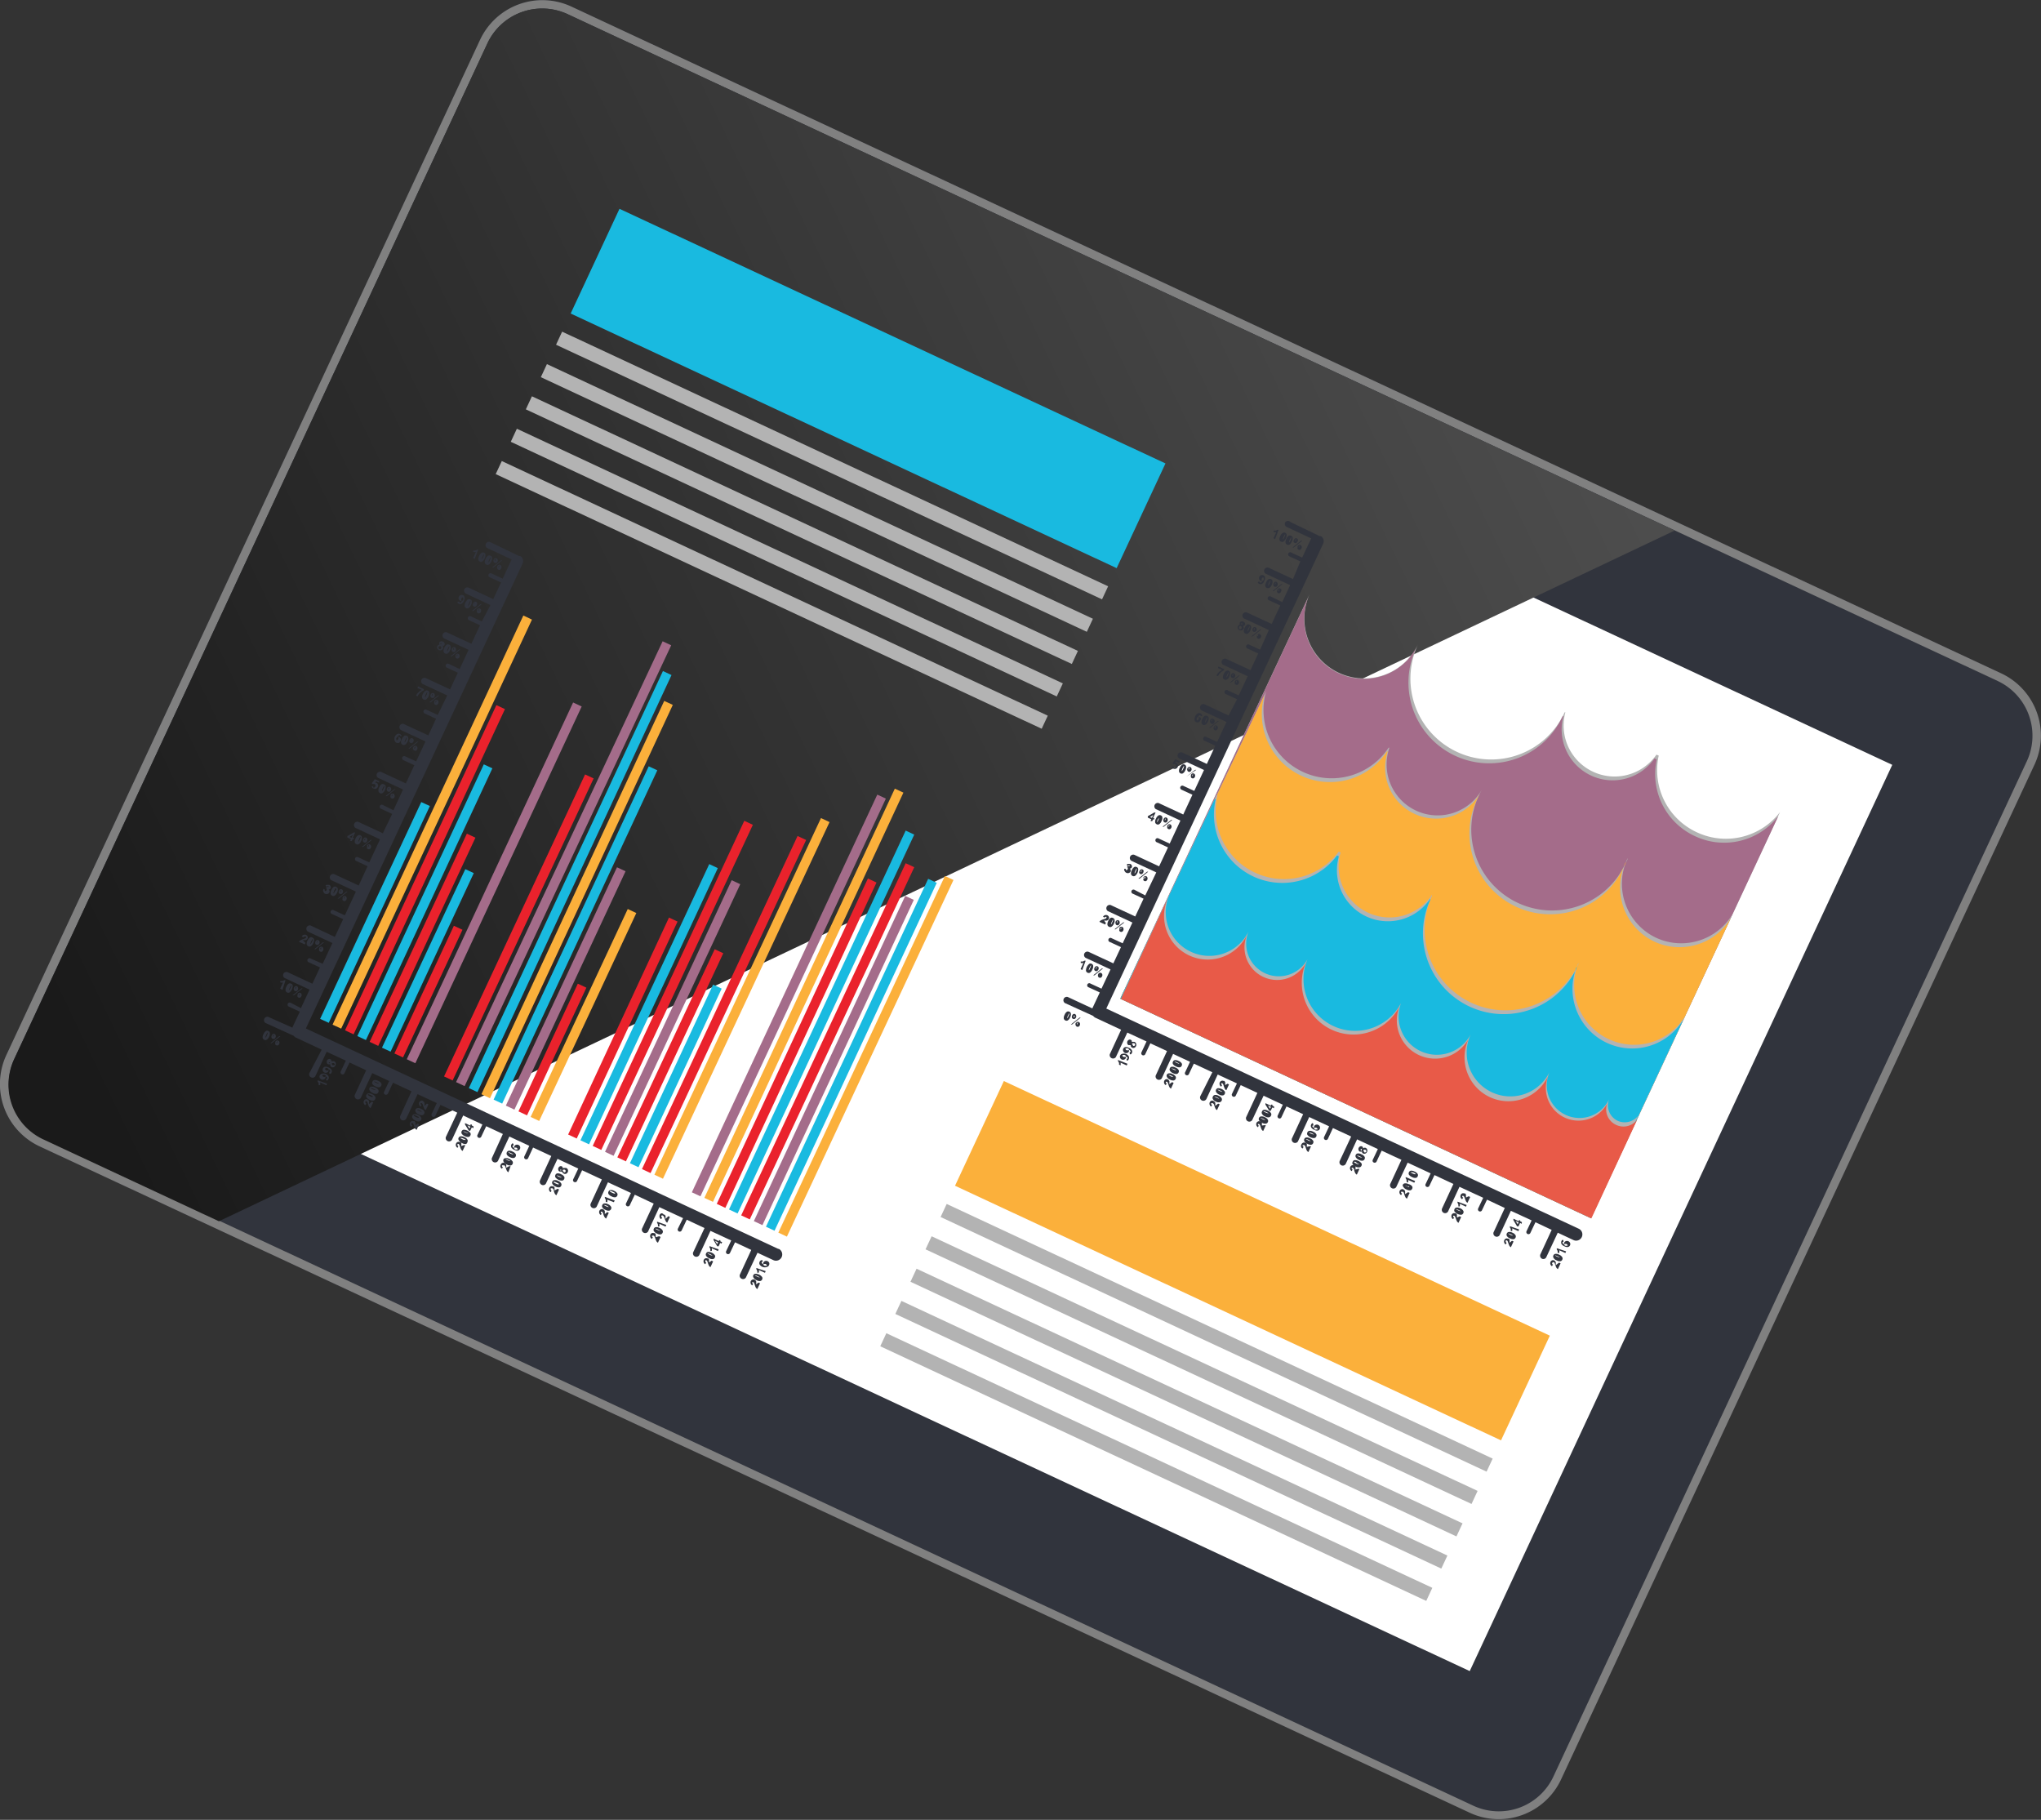 <svg xmlns="http://www.w3.org/2000/svg" xmlns:xlink="http://www.w3.org/1999/xlink" viewBox="0 0 144.53 128.85"><rect x="0" y="0" width="144.53" height="128.85" fill="#333333" stroke="none"/><defs><style>.cls-1{isolation:isolate;}.cls-2{fill:#31343d;}.cls-3{fill:gray;}.cls-4{fill:#fff;}.cls-5{mix-blend-mode:screen;fill:url(#linear-gradient);}.cls-6{fill:#19bae0;}.cls-7{fill:#fbb03b;}.cls-8{fill:#ea222c;}.cls-9{fill:#a46c8a;}.cls-10,.cls-12{fill:#b3b3b3;}.cls-10{mix-blend-mode:multiply;}.cls-11{fill:#e85a48;}</style><linearGradient id="linear-gradient" x1="-2.86" y1="57.98" x2="102.47" y2="7.31" gradientUnits="userSpaceOnUse"><stop offset="0" stop-color="#1a1a1a"/><stop offset="1" stop-color="#4d4d4d"/></linearGradient></defs><title>Asset 1</title><g class="cls-1"><g id="Layer_2" data-name="Layer 2"><g id="Слой_1" data-name="Слой 1"><path class="cls-2" d="M34,2.81A4.87,4.87,0,0,1,40.45.46L141.72,47.68a4.87,4.87,0,0,1,2.35,6.46L110.54,126a4.87,4.87,0,0,1-6.46,2.35L2.81,81.17A4.87,4.87,0,0,1,.45,74.7Z"/><path class="cls-2" d="M3.06,80.62A4.27,4.27,0,0,1,1,75L34.52,3.06A4.28,4.28,0,0,1,40.19,1L141.47,48.22a4.28,4.28,0,0,1,2.06,5.67L110,125.79a4.27,4.27,0,0,1-5.67,2.06Z"/><rect class="cls-2" x="36.86" y="12.82" width="70.8" height="103.21" transform="translate(-16.66 102.69) rotate(-65)"/><path class="cls-2" d="M40.19,1a4.28,4.28,0,0,0-5.67,2.06L1,75a4.27,4.27,0,0,0,2.06,5.67l12.44,5.8L118.6,37.56Z"/><path class="cls-3" d="M34,2.81A4.87,4.87,0,0,1,40.45.46L141.72,47.68a4.87,4.87,0,0,1,2.35,6.46L110.54,126a4.87,4.87,0,0,1-6.46,2.35L2.81,81.17A4.87,4.87,0,0,1,.45,74.7Z"/><path class="cls-2" d="M3.06,80.62A4.27,4.27,0,0,1,1,75L34.52,3.06A4.28,4.28,0,0,1,40.19,1L141.47,48.22a4.28,4.28,0,0,1,2.06,5.67L110,125.79a4.27,4.27,0,0,1-5.67,2.06Z"/><rect class="cls-4" x="36.86" y="12.82" width="70.8" height="103.21" transform="translate(-16.66 102.69) rotate(-65)"/><path class="cls-5" d="M40.19,1a4.28,4.28,0,0,0-5.67,2.06L1,75a4.27,4.27,0,0,0,2.06,5.67l12.44,5.8L118.6,37.56Z"/><path class="cls-2" d="M55.12,88.43,21.66,72.82,37,39.92a.44.44,0,0,0-.08-.5l0,0h0l0,0-.08-.05-.08,0-2.07-1a.24.24,0,0,0-.2.43l1.74.81-.63,1.36-.78-.36a.15.15,0,1,0-.12.27l.78.36-.55,1.18-1.74-.81a.24.24,0,0,0-.31.11.24.24,0,0,0,.11.31l1.74.81L34.12,44l-.78-.36a.15.15,0,0,0-.2.07.15.15,0,0,0,.07.2l.78.36-.61,1.31-1.74-.81a.24.24,0,0,0-.2.43l1.74.81-.63,1.36L31.77,47a.15.15,0,0,0-.2.08.15.15,0,0,0,.07.19l.78.36-.55,1.18L30.13,48a.24.24,0,0,0-.2.43l1.74.81L31,50.62l-.78-.36a.15.15,0,1,0-.12.27l.78.36-.55,1.18-1.74-.81a.24.24,0,0,0-.2.43l1.74.81-.66,1.41-.78-.36a.15.15,0,0,0-.2.07.15.15,0,0,0,.07.2l.78.36-.6,1.29L27,54.66a.24.24,0,0,0-.31.12.23.23,0,0,0,.11.31l1.74.81-.68,1.47L27.12,57a.15.15,0,1,0-.12.27l.77.36L27.11,59l-1.74-.81a.24.24,0,0,0-.2.43l1.74.81-.76,1.63-.78-.36a.15.15,0,1,0-.12.27l.78.36L25.4,62.7l-1.74-.81a.24.24,0,0,0-.2.43l1.74.81-.78,1.68-.78-.36a.15.15,0,1,0-.12.27l.78.36-.59,1.26L22,65.53a.24.24,0,0,0-.2.43l1.74.81-.69,1.47L22,67.87a.15.15,0,1,0-.12.27l.78.36-.54,1.15-1.74-.81a.24.24,0,0,0-.31.11.23.23,0,0,0,.11.31l1.74.81-.61,1.31L20.58,71a.15.15,0,0,0-.2.07.15.15,0,0,0,.07.2l.78.36-.53,1.13L19,72a.24.24,0,0,0-.2.43l2,.91a.44.44,0,0,0,.16.13l1.82.85L21.9,76a.24.24,0,0,0,.43.2l.8-1.73,1.36.63-.36.76a.15.15,0,0,0,.07.2.14.14,0,0,0,.19-.07l.36-.76,1.18.55-.8,1.73a.24.24,0,0,0,.12.31.23.23,0,0,0,.31-.11l.8-1.73,1.2.56-.36.76a.14.14,0,0,0,.07.2.15.15,0,0,0,.2-.07l.36-.77,1.31.61L28.35,79a.23.23,0,0,0,.11.31.24.24,0,0,0,.31-.11l.8-1.73,1.36.63-.36.77a.15.15,0,0,0,.07.2.14.14,0,0,0,.19-.07l.36-.77,1.19.55-.81,1.73a.24.24,0,0,0,.43.2l.8-1.73,1.36.64-.36.76a.15.15,0,0,0,.27.12l.36-.76,1.18.55L34.83,82a.24.24,0,0,0,.43.2l.81-1.73,1.41.66-.36.77a.15.15,0,0,0,.27.12l.36-.77,1.29.6-.8,1.73a.24.24,0,0,0,.12.31.23.23,0,0,0,.31-.11l.81-1.73,1.47.69-.36.76a.14.14,0,0,0,.07.19.15.15,0,0,0,.2-.07l.36-.76,1.4.65-.8,1.73a.24.24,0,0,0,.43.2l.8-1.73,1.63.76-.36.76a.15.15,0,0,0,.27.12l.36-.76,1.34.63L45.46,87a.24.24,0,0,0,.43.2l.8-1.73,1.68.78L48,87a.15.15,0,0,0,.07.19.15.15,0,0,0,.2-.07l.36-.76,1.26.59-.81,1.73a.24.24,0,0,0,.43.2l.8-1.73,1.47.68-.36.76a.15.15,0,0,0,.27.13l.36-.76,1.15.54-.8,1.73a.23.23,0,0,0,.12.31.23.23,0,0,0,.31-.11l.81-1.73,1.12.52a.44.44,0,0,0,.38-.8Z"/><path class="cls-2" d="M19,73a.17.17,0,0,1,.11.13.45.45,0,0,1-.05.27.44.44,0,0,1-.18.22.18.18,0,0,1-.17,0,.19.19,0,0,1-.11-.13.44.44,0,0,1,.06-.27.45.45,0,0,1,.17-.22A.18.18,0,0,1,19,73Zm0,.1h0l-.05,0a1,1,0,0,0-.08.15.75.75,0,0,0-.06.15.11.11,0,0,0,0,.07l0,0h0l0,0a.59.59,0,0,0,.08-.15.68.68,0,0,0,.06-.15.11.11,0,0,0,0-.06Z"/><path class="cls-2" d="M19.24,73.32a.19.19,0,0,1,.09-.11.13.13,0,0,1,.11,0,.15.15,0,0,1,.08.09.19.19,0,0,1,0,.14.2.2,0,0,1-.09.11.14.14,0,0,1-.12,0,.13.13,0,0,1-.08-.08A.2.2,0,0,1,19.24,73.32Zm.09,0a.16.16,0,0,0,0,.09l0,0h0a.27.27,0,0,0,.07-.16,0,0,0,0,0,0,0h0A.17.17,0,0,0,19.33,73.37Zm-.1.54-.08,0,.62-.49.08,0Zm.26-.07a.19.19,0,0,1,.09-.11.14.14,0,0,1,.12,0,.16.16,0,0,1,.08.08.2.2,0,0,1,0,.14.21.21,0,0,1-.09.11.16.16,0,0,1-.12,0,.14.14,0,0,1-.08-.08A.18.18,0,0,1,19.5,73.83Zm.09,0a.26.26,0,0,0,0,.08l0,0h0a.16.16,0,0,0,.05-.07.16.16,0,0,0,0-.09,0,0,0,0,0,0,0h0A.25.25,0,0,0,19.59,73.88Z"/><path class="cls-2" d="M20,70.09,19.84,70l.2-.44a.44.44,0,0,1-.19,0l0-.1H20a.25.25,0,0,0,.12-.06l.1,0Z"/><path class="cls-2" d="M20.62,69.65a.17.17,0,0,1,.11.13.59.59,0,0,1-.23.49.18.18,0,0,1-.17,0,.2.2,0,0,1-.11-.14.45.45,0,0,1,.06-.27.47.47,0,0,1,.17-.22A.2.2,0,0,1,20.62,69.65Zm0,.1h0l0,0a.87.87,0,0,0-.08.15.79.79,0,0,0-.06.15.1.1,0,0,0,0,.06l0,0h0l0,0a.56.56,0,0,0,.08-.14.66.66,0,0,0,.06-.15.19.19,0,0,0,0-.07Z"/><path class="cls-2" d="M20.82,69.93a.18.18,0,0,1,.09-.1.13.13,0,0,1,.11,0,.15.15,0,0,1,.08.09.2.2,0,0,1,0,.14.19.19,0,0,1-.09.11.14.14,0,0,1-.12,0,.13.13,0,0,1-.08-.09A.19.19,0,0,1,20.82,69.93Zm.09,0a.15.15,0,0,0,0,.09,0,0,0,0,0,0,0h0a.27.27,0,0,0,.07-.16,0,0,0,0,0,0,0h0A.16.16,0,0,0,20.91,70Zm-.1.54-.09,0,.63-.49.08,0Zm.26-.07a.19.19,0,0,1,.09-.1.13.13,0,0,1,.11,0,.16.16,0,0,1,.08.08.21.21,0,0,1,0,.14.22.22,0,0,1-.09.11.16.16,0,0,1-.12,0,.14.14,0,0,1-.08-.08A.18.18,0,0,1,21.08,70.44Zm.09,0a.25.25,0,0,0,0,.08,0,0,0,0,0,0,0h0a.15.15,0,0,0,.05-.07s0-.07,0-.08a0,0,0,0,0,0,0h0A.18.18,0,0,0,21.17,70.48Z"/><path class="cls-2" d="M21.63,66.76l-.05.11-.41-.19a.34.34,0,0,1,.1-.1.81.81,0,0,1,.2-.09l.14-.05a.14.14,0,0,0,.06-.06.1.1,0,0,0,0-.07.09.09,0,0,0-.05,0h-.07a.14.14,0,0,0-.06.06l-.12-.07a.23.23,0,0,1,.13-.11.24.24,0,0,1,.16,0,.21.21,0,0,1,.12.11.17.17,0,0,1,0,.15.21.21,0,0,1-.05.07l-.08.05-.11,0-.1,0,0,0Z"/><path class="cls-2" d="M22.13,66.39a.18.18,0,0,1,.11.13.44.44,0,0,1-.06.27A.45.45,0,0,1,22,67a.18.18,0,0,1-.17,0,.21.21,0,0,1-.11-.14.44.44,0,0,1,.06-.27.46.46,0,0,1,.18-.22A.18.18,0,0,1,22.13,66.39Zm0,.1h0l0,0a1.06,1.06,0,0,0-.08.15,1,1,0,0,0-.06.15.1.1,0,0,0,0,.06l0,0h0l0,0a.63.63,0,0,0,.09-.15.66.66,0,0,0,.06-.15.11.11,0,0,0,0-.06Z"/><path class="cls-2" d="M22.34,66.67a.18.18,0,0,1,.09-.1.13.13,0,0,1,.11,0,.14.14,0,0,1,.08.08.19.19,0,0,1,0,.14.21.21,0,0,1-.09.1.13.13,0,0,1-.12,0,.12.12,0,0,1-.08-.08A.19.19,0,0,1,22.34,66.67Zm.09,0a.16.16,0,0,0,0,.08,0,0,0,0,0,0,0h0a.18.18,0,0,0,.05-.07.16.16,0,0,0,0-.09,0,0,0,0,0,0,0h0S22.45,66.68,22.43,66.72Zm-.09.54-.09,0,.62-.49.08,0Zm.26-.07a.18.18,0,0,1,.09-.1.13.13,0,0,1,.12,0,.14.14,0,0,1,.08.09.19.19,0,0,1,0,.14.19.19,0,0,1-.09.11.14.14,0,0,1-.12,0,.13.13,0,0,1-.08-.08A.18.18,0,0,1,22.6,67.19Zm.09,0a.24.24,0,0,0,0,.08.05.05,0,0,0,0,0h0a.15.15,0,0,0,.05-.07s0-.07,0-.09a0,0,0,0,0,0,0h0A.2.2,0,0,0,22.69,67.23Z"/><path class="cls-2" d="M22.93,62.93,23,63a.14.14,0,0,0,0,.08.08.08,0,0,0,0,0,.09.09,0,0,0,.07,0,.12.12,0,0,0,.06-.06.12.12,0,0,0,0-.08.08.08,0,0,0,0-.05l-.06,0,.06-.09a.11.11,0,0,0,.08,0,.08.08,0,0,0,.05,0,.07.07,0,0,0,0-.06.07.07,0,0,0,0,0h-.06a.13.13,0,0,0-.05.05l-.1-.07a.24.24,0,0,1,.07-.07l.09,0,.1,0a.19.19,0,0,1,.11.12.15.15,0,0,1,0,.12.16.16,0,0,1-.15.09.15.15,0,0,1,.06.09.16.16,0,0,1,0,.11.19.19,0,0,1-.12.11.21.21,0,0,1-.17,0,.22.22,0,0,1-.12-.11A.21.21,0,0,1,22.93,62.93Z"/><path class="cls-2" d="M23.81,62.8a.18.18,0,0,1,.11.13.46.46,0,0,1-.05.27.47.47,0,0,1-.18.22.19.19,0,0,1-.17,0,.2.2,0,0,1-.11-.14.44.44,0,0,1,.06-.27.45.45,0,0,1,.17-.22A.18.18,0,0,1,23.81,62.8Zm0,.09h0l-.05,0a1.06,1.06,0,0,0-.08.15.76.76,0,0,0-.06.15.13.13,0,0,0,0,.07l0,0h0l0,0a.53.53,0,0,0,.09-.15A.71.71,0,0,0,23.8,63a.16.16,0,0,0,0-.07Z"/><path class="cls-2" d="M24,63.08a.2.2,0,0,1,.09-.11.13.13,0,0,1,.11,0,.15.15,0,0,1,.08.08.21.21,0,0,1,0,.14.22.22,0,0,1-.09.1.15.15,0,0,1-.12,0,.13.13,0,0,1-.08-.08A.17.17,0,0,1,24,63.08Zm.09,0a.16.16,0,0,0,0,.09,0,0,0,0,0,0,0h0a.18.18,0,0,0,.05-.08.15.15,0,0,0,0-.08,0,0,0,0,0,0,0h0A.16.16,0,0,0,24.11,63.12Zm-.1.54-.08,0,.62-.49.08,0Zm.26-.07a.18.18,0,0,1,.09-.1.14.14,0,0,1,.12,0,.15.15,0,0,1,.08.09.2.2,0,0,1,0,.14.22.22,0,0,1-.09.11.15.15,0,0,1-.12,0,.14.14,0,0,1-.08-.08A.2.2,0,0,1,24.27,63.59Zm.09,0a.23.23,0,0,0,0,.08,0,0,0,0,0,0,0h0a.17.17,0,0,0,.05-.07.15.15,0,0,0,0-.09l0,0h0Z"/><path class="cls-2" d="M24.79,59.54l.06-.12-.25-.12,0-.1.45-.26.1,0-.18.39.08,0,0,.1-.08,0-.06.12Zm.1-.22.1-.21-.24.15Z"/><path class="cls-2" d="M25.52,59.14a.18.18,0,0,1,.11.13.45.45,0,0,1-.06.28.42.42,0,0,1-.17.22.17.17,0,0,1-.17,0,.2.2,0,0,1-.11-.13.46.46,0,0,1,.06-.27.45.45,0,0,1,.17-.22A.18.18,0,0,1,25.52,59.14Zm0,.1h0l0,0a1.25,1.25,0,0,0-.08.15.89.89,0,0,0-.06.15.15.15,0,0,0,0,.07l0,0h0l0,0a.59.59,0,0,0,.09-.15.66.66,0,0,0,.06-.15.15.15,0,0,0,0-.07Z"/><path class="cls-2" d="M25.72,59.42a.19.19,0,0,1,.09-.11.13.13,0,0,1,.11,0,.15.15,0,0,1,.08.09.2.2,0,0,1,0,.14.2.2,0,0,1-.09.11.15.15,0,0,1-.12,0,.13.13,0,0,1-.08-.08A.19.19,0,0,1,25.72,59.42Zm.09,0a.17.17,0,0,0,0,.09,0,0,0,0,0,0,0h0a.17.17,0,0,0,.05-.07.15.15,0,0,0,0-.09,0,0,0,0,0,0,0h0A.15.15,0,0,0,25.81,59.46Zm-.09.54-.09,0,.62-.49.08,0Zm.26-.07a.18.18,0,0,1,.09-.1.13.13,0,0,1,.12,0,.15.15,0,0,1,.08.09.2.2,0,0,1,0,.13.21.21,0,0,1-.09.11.16.16,0,0,1-.12,0,.14.14,0,0,1-.08-.08A.19.19,0,0,1,26,59.93Zm.09,0a.25.25,0,0,0,0,.08,0,0,0,0,0,0,0h0a.14.14,0,0,0,.05-.07.16.16,0,0,0,0-.09,0,0,0,0,0,0,0h0A.21.21,0,0,0,26.07,60Z"/><path class="cls-2" d="M26.31,55.68l.12,0a.21.21,0,0,0,0,.08.09.09,0,0,0,0,0,.08.08,0,0,0,.08,0,.16.16,0,0,0,.07-.08.14.14,0,0,0,0-.1.09.09,0,0,0-.05-.06.13.13,0,0,0-.11,0l-.09-.06.21-.29.31.14,0,.11-.22-.1-.07.1h.09a.2.2,0,0,1,.11.12.21.21,0,0,1,0,.17.25.25,0,0,1-.11.12.22.22,0,0,1-.2,0,.23.23,0,0,1-.12-.11A.21.21,0,0,1,26.31,55.68Z"/><path class="cls-2" d="M27.2,55.54a.18.18,0,0,1,.11.13.43.43,0,0,1-.05.27.47.47,0,0,1-.18.22.19.19,0,0,1-.17,0A.19.19,0,0,1,26.8,56a.42.42,0,0,1,.06-.27.45.45,0,0,1,.17-.21A.19.19,0,0,1,27.2,55.54Zm0,.1h0a.08.08,0,0,0,0,0,1,1,0,0,0-.08.14.75.75,0,0,0-.06.15.11.11,0,0,0,0,.07l0,0h0l0,0a.49.49,0,0,0,.09-.15.6.6,0,0,0,.06-.15.1.1,0,0,0,0-.07Z"/><path class="cls-2" d="M27.4,55.82a.17.17,0,0,1,.09-.1.14.14,0,0,1,.12,0,.15.15,0,0,1,.08.09.18.18,0,0,1,0,.13.2.2,0,0,1-.09.11.15.15,0,0,1-.12,0,.13.13,0,0,1-.08-.09A.19.19,0,0,1,27.4,55.82Zm.09,0a.16.16,0,0,0,0,.09,0,0,0,0,0,0,0h0a.17.17,0,0,0,.05-.08.17.17,0,0,0,0-.08l0,0h0A.17.17,0,0,0,27.49,55.86Zm-.1.55-.09,0,.62-.49.08,0Zm.26-.07a.17.17,0,0,1,.09-.1.15.15,0,0,1,.12,0,.16.16,0,0,1,.08.09.19.19,0,0,1,0,.13.2.2,0,0,1-.09.11.14.14,0,0,1-.12,0,.14.14,0,0,1-.08-.09A.18.18,0,0,1,27.66,56.33Zm.09,0a.21.21,0,0,0,0,.08,0,0,0,0,0,0,0h0a.15.15,0,0,0,.05-.07.16.16,0,0,0,0-.08,0,0,0,0,0,0,0h0A.22.22,0,0,0,27.75,56.37Z"/><path class="cls-2" d="M28.45,52.12l-.12,0a.08.08,0,0,0,0-.06.06.06,0,0,0,0,0,.09.09,0,0,0-.08,0,.3.3,0,0,0-.1.13.14.14,0,0,1,.13,0,.19.19,0,0,1,.1.11.26.26,0,0,1-.14.3.23.23,0,0,1-.29-.15.42.42,0,0,1,0-.27.39.39,0,0,1,.18-.21.21.21,0,0,1,.19,0,.19.19,0,0,1,.1.09A.21.21,0,0,1,28.45,52.12Zm-.38.13a.14.14,0,0,0,0,.1.09.09,0,0,0,0,.06h.06a.18.18,0,0,0,.08-.17.08.08,0,0,0,0-.06.08.08,0,0,0-.07,0A.13.13,0,0,0,28.07,52.26Z"/><path class="cls-2" d="M28.8,52.1a.18.18,0,0,1,.11.13.46.46,0,0,1-.05.28.47.47,0,0,1-.18.22.18.18,0,0,1-.17,0,.2.2,0,0,1-.11-.14.43.43,0,0,1,.06-.27.48.48,0,0,1,.17-.22A.19.19,0,0,1,28.8,52.1Zm0,.1h0l0,0a.88.88,0,0,0-.08.15,1,1,0,0,0-.06.15.13.13,0,0,0,0,.07l0,0h0l0,0a.5.5,0,0,0,.08-.14.69.69,0,0,0,.06-.15.1.1,0,0,0,0-.07A.05.05,0,0,0,28.75,52.2Z"/><path class="cls-2" d="M29,52.39a.19.19,0,0,1,.09-.11.13.13,0,0,1,.11,0,.14.14,0,0,1,.08.08.21.21,0,0,1,0,.14.19.19,0,0,1-.09.1.15.15,0,0,1-.12,0,.14.14,0,0,1-.08-.08A.18.18,0,0,1,29,52.39Zm.09,0a.14.14,0,0,0,0,.08,0,0,0,0,0,0,0h0a.15.15,0,0,0,0-.07.18.18,0,0,0,0-.09,0,0,0,0,0,0,0h0A.17.17,0,0,0,29.09,52.43ZM29,53l-.08,0,.62-.49.08,0Zm.26-.07a.18.18,0,0,1,.09-.11.15.15,0,0,1,.12,0,.17.17,0,0,1,.08.08.21.21,0,0,1,0,.14.2.2,0,0,1-.09.11.17.17,0,0,1-.2-.09A.2.2,0,0,1,29.26,52.9Zm.09,0a.25.25,0,0,0,0,.09l0,0h0a.15.15,0,0,0,.05-.07.17.17,0,0,0,0-.09,0,0,0,0,0,0,0h0A.21.21,0,0,0,29.35,52.94Z"/><path class="cls-2" d="M29.56,48.71l.05-.11.4.19,0,.09a.65.65,0,0,0-.16.09.77.77,0,0,0-.17.16.71.71,0,0,0-.11.17l-.11-.05a.83.83,0,0,1,.17-.23,1,1,0,0,1,.24-.17Z"/><path class="cls-2" d="M30.29,48.9a.18.18,0,0,1,.11.13.6.6,0,0,1-.23.5.18.18,0,0,1-.17,0,.2.2,0,0,1-.11-.13.44.44,0,0,1,.06-.27.46.46,0,0,1,.18-.22A.19.19,0,0,1,30.29,48.9Zm0,.1h0l-.05,0a1,1,0,0,0-.08.15.88.88,0,0,0-.06.15.1.1,0,0,0,0,.07l0,0h0l0,0a.54.54,0,0,0,.09-.14.7.7,0,0,0,.06-.16.17.17,0,0,0,0-.06Z"/><path class="cls-2" d="M30.49,49.19a.18.18,0,0,1,.09-.11.13.13,0,0,1,.12,0,.14.14,0,0,1,.08.09.19.19,0,0,1,0,.14.19.19,0,0,1-.09.1.15.15,0,0,1-.12,0,.13.13,0,0,1-.08-.08A.18.18,0,0,1,30.49,49.19Zm.09,0a.17.17,0,0,0,0,.09,0,0,0,0,0,0,0h0a.21.21,0,0,0,.05-.07.15.15,0,0,0,0-.09s0,0,0,0h0A.17.17,0,0,0,30.58,49.23Zm-.09.54-.09,0,.62-.49.08,0Zm.26-.07a.19.19,0,0,1,.09-.1.14.14,0,0,1,.12,0,.15.15,0,0,1,.08.09.21.21,0,0,1,0,.14.23.23,0,0,1-.09.11.15.15,0,0,1-.12,0,.14.14,0,0,1-.08-.08A.19.19,0,0,1,30.75,49.7Zm.09,0a.25.25,0,0,0,0,.09l0,0h0a.14.14,0,0,0,.05-.07.13.13,0,0,0,0-.09s0,0,0,0h0A.21.21,0,0,0,30.84,49.74Z"/><path class="cls-2" d="M31.11,45.66a.13.13,0,0,1,0-.08.14.14,0,0,1,0-.08.16.16,0,0,1,.1-.09.24.24,0,0,1,.27.12.15.15,0,0,1,0,.13.13.13,0,0,1-.05.06.12.12,0,0,1-.09,0,.21.21,0,0,1,.05.1.2.2,0,0,1-.13.21.22.22,0,0,1-.17,0,.24.24,0,0,1-.12-.11.19.19,0,0,1,0-.17.18.18,0,0,1,.06-.08A.2.2,0,0,1,31.11,45.66Zm-.05.15a.14.14,0,0,0,0,.09.11.11,0,0,0,.05.06.09.09,0,0,0,.07,0,.13.13,0,0,0,.06-.06.1.1,0,0,0,0-.08.08.08,0,0,0-.05-.06.07.07,0,0,0-.07,0A.1.1,0,0,0,31.05,45.82Zm.13-.26a.09.09,0,0,0,0,.06.08.08,0,0,0,0,0h.06a.09.09,0,0,0,0,0,.09.09,0,0,0,0-.06.1.1,0,0,0,0,0h-.06A.08.08,0,0,0,31.19,45.56Z"/><path class="cls-2" d="M31.81,45.65a.17.17,0,0,1,.11.13.45.45,0,0,1-.05.27.46.46,0,0,1-.18.22.18.18,0,0,1-.17,0,.2.2,0,0,1-.11-.14.44.44,0,0,1,.06-.27.47.47,0,0,1,.17-.22A.18.18,0,0,1,31.81,45.65Zm0,.09h0l0,0a1.11,1.11,0,0,0-.08.15.89.89,0,0,0-.06.15.1.1,0,0,0,0,.07l0,0h0l0,0a.57.57,0,0,0,.08-.14.65.65,0,0,0,.06-.15.12.12,0,0,0,0-.07Z"/><path class="cls-2" d="M32,45.93a.19.19,0,0,1,.09-.1.13.13,0,0,1,.11,0,.14.14,0,0,1,.08.09.19.19,0,0,1,0,.14.19.19,0,0,1-.09.1.15.15,0,0,1-.12,0,.14.14,0,0,1-.08-.09A.18.18,0,0,1,32,45.93Zm.09,0a.19.19,0,0,0,0,.09,0,0,0,0,0,0,0h0a.18.18,0,0,0,.05-.07.16.16,0,0,0,0-.09,0,0,0,0,0,0,0h0A.17.17,0,0,0,32.1,46Zm-.1.54-.09,0,.62-.49.08,0Zm.26-.07a.18.18,0,0,1,.09-.1.12.12,0,0,1,.12,0,.14.14,0,0,1,.08.08.2.2,0,0,1,0,.14.21.21,0,0,1-.09.1.15.15,0,0,1-.12,0,.13.13,0,0,1-.08-.09A.18.18,0,0,1,32.27,46.44Zm.09,0a.25.25,0,0,0,0,.08,0,0,0,0,0,0,0h0a.14.14,0,0,0,.05-.07.16.16,0,0,0,0-.09,0,0,0,0,0,0,0h0Z"/><path class="cls-2" d="M32.42,42.6l.12,0a.06.06,0,0,0,0,.06.06.06,0,0,0,0,0,.08.08,0,0,0,.08,0,.39.39,0,0,0,.1-.12.16.16,0,0,1-.13,0,.18.18,0,0,1-.1-.11.22.22,0,0,1,0-.17.22.22,0,0,1,.13-.12.2.2,0,0,1,.16,0,.21.21,0,0,1,.12.14.44.44,0,0,1-.05.26.42.42,0,0,1-.17.21.22.22,0,0,1-.19,0,.21.21,0,0,1-.1-.09A.2.2,0,0,1,32.42,42.6Zm.38-.13a.15.15,0,0,0,0-.1.08.08,0,0,0,0-.06.07.07,0,0,0-.07,0,.14.14,0,0,0-.06.07.16.16,0,0,0,0,.1.09.09,0,0,0,0,.05.08.08,0,0,0,.07,0A.13.13,0,0,0,32.8,42.47Z"/><path class="cls-2" d="M33.3,42.44a.18.18,0,0,1,.11.13.46.46,0,0,1-.06.27.45.45,0,0,1-.18.22.19.19,0,0,1-.16,0,.2.2,0,0,1-.11-.13.62.62,0,0,1,.23-.49A.19.19,0,0,1,33.3,42.44Zm0,.1h0l0,0a1.1,1.1,0,0,0-.08.15.79.79,0,0,0-.06.15.1.1,0,0,0,0,.07l0,0h0l0,0a.57.57,0,0,0,.09-.15.67.67,0,0,0,.06-.15.19.19,0,0,0,0-.07Z"/><path class="cls-2" d="M33.51,42.72a.19.19,0,0,1,.09-.11.13.13,0,0,1,.11,0,.15.15,0,0,1,.08.09.25.25,0,0,1-.11.24.14.14,0,0,1-.12,0,.14.14,0,0,1-.08-.09A.18.18,0,0,1,33.51,42.72Zm.09,0a.16.16,0,0,0,0,.08,0,0,0,0,0,0,0h0a.16.16,0,0,0,0-.07.15.15,0,0,0,0-.09,0,0,0,0,0,0,0h0A.17.17,0,0,0,33.6,42.76Zm-.09.54-.09,0,.62-.49.08,0Zm.26-.07a.19.19,0,0,1,.09-.1.13.13,0,0,1,.12,0,.15.15,0,0,1,.08.08.21.21,0,0,1,0,.14.2.2,0,0,1-.09.11.15.15,0,0,1-.12,0,.14.14,0,0,1-.08-.09A.18.18,0,0,1,33.77,43.23Zm.09,0a.21.21,0,0,0,0,.08,0,0,0,0,0,0,0h0s0,0,.05-.07a.15.15,0,0,0,0-.09,0,0,0,0,0,0,0h0A.22.22,0,0,0,33.86,43.27Z"/><path class="cls-2" d="M33.62,39.57l-.12-.05.2-.44a.43.43,0,0,1-.19,0l0-.1h.13a.25.25,0,0,0,.12-.06l.1,0Z"/><path class="cls-2" d="M34.27,39.13a.19.19,0,0,1,.11.13.6.6,0,0,1-.23.5.18.18,0,0,1-.17,0,.19.19,0,0,1-.11-.13.45.45,0,0,1,.06-.27.44.44,0,0,1,.18-.22A.19.19,0,0,1,34.27,39.13Zm0,.1h0a.09.09,0,0,0,0,0,.9.9,0,0,0-.08.15.78.78,0,0,0-.06.15.14.14,0,0,0,0,.07l0,0h0l0,0a.54.54,0,0,0,.08-.15.61.61,0,0,0,.06-.15.12.12,0,0,0,0-.07Z"/><path class="cls-2" d="M34.74,39.35a.18.18,0,0,1,.11.13.47.47,0,0,1-.06.28.45.45,0,0,1-.18.22.17.17,0,0,1-.17,0,.19.19,0,0,1-.11-.14.44.44,0,0,1,.06-.27.46.46,0,0,1,.17-.22A.19.19,0,0,1,34.74,39.35Zm0,.1h0a.09.09,0,0,0,0,0,1.05,1.05,0,0,0-.08.15.72.72,0,0,0-.06.15.12.12,0,0,0,0,.07l0,0h0l0,0a.61.61,0,0,0,.08-.15.69.69,0,0,0,.06-.15.13.13,0,0,0,0-.06Z"/><path class="cls-2" d="M34.95,39.63a.18.18,0,0,1,.09-.1.13.13,0,0,1,.12,0,.15.15,0,0,1,.08.08.2.2,0,0,1,0,.14.2.2,0,0,1-.09.1.15.15,0,0,1-.12,0,.13.13,0,0,1-.08-.09A.18.18,0,0,1,34.95,39.63Zm.09,0a.17.17,0,0,0,0,.09,0,0,0,0,0,0,0h0a.2.2,0,0,0,.05-.07.16.16,0,0,0,0-.08,0,0,0,0,0,0,0h0A.17.17,0,0,0,35,39.68Zm-.09.54-.09,0,.62-.49.08,0Zm.26-.07a.18.18,0,0,1,.09-.1.14.14,0,0,1,.12,0,.15.15,0,0,1,.08.09.2.2,0,0,1,0,.14.21.21,0,0,1-.09.11.14.14,0,0,1-.12,0,.14.14,0,0,1-.08-.09A.2.2,0,0,1,35.21,40.15Zm.09,0a.22.22,0,0,0,0,.08,0,0,0,0,0,0,0h0a.15.15,0,0,0,.05-.07.15.15,0,0,0,0-.09l0,0h0A.23.23,0,0,0,35.3,40.19Z"/><path class="cls-2" d="M53.71,90.81l.11.05-.19.41a.33.33,0,0,1-.1-.09.9.9,0,0,1-.08-.2l-.05-.14a.15.15,0,0,0-.06-.06h-.07a.1.1,0,0,0,0,0,.09.09,0,0,0,0,.06.12.12,0,0,0,.06.06l-.06.11a.22.22,0,0,1-.11-.13.26.26,0,0,1,0-.16.23.23,0,0,1,.12-.12.18.18,0,0,1,.15,0l.07.05.05.08a.81.81,0,0,1,0,.11l0,.1,0,0Z"/><path class="cls-2" d="M53.34,90.3a.18.18,0,0,1,.13-.11.59.59,0,0,1,.5.23.19.19,0,0,1,0,.17.19.19,0,0,1-.13.11.44.44,0,0,1-.27-.06.41.41,0,0,1-.21-.18A.17.17,0,0,1,53.34,90.3Zm.1,0a.05.05,0,0,0,0,0,.1.1,0,0,0,0,0l.15.08.15.06h.07l0,0a.05.05,0,0,0,0,0l0,0-.15-.08-.15-.06h-.06A.05.05,0,0,0,53.44,90.35Z"/><path class="cls-2" d="M54.22,90l-.05.12-.44-.2a.34.34,0,0,1,0,.19l-.11,0a.31.31,0,0,0,0-.12.24.24,0,0,0-.06-.12l0-.09Z"/><path class="cls-2" d="M54,89.23l0,.12h-.06a.08.08,0,0,0,0,0,.09.09,0,0,0,0,.07.32.32,0,0,0,.12.1.15.15,0,0,1,0-.13.2.2,0,0,1,.11-.1.22.22,0,0,1,.17,0,.23.23,0,0,1,.13.12.23.23,0,0,1-.15.29A.42.42,0,0,1,54,89.7a.43.43,0,0,1-.21-.17.22.22,0,0,1,0-.19.19.19,0,0,1,.09-.1A.2.2,0,0,1,54,89.23Zm.13.39a.14.14,0,0,0,.1,0,.08.08,0,0,0,.06,0,.07.07,0,0,0,0-.06.14.14,0,0,0-.07-.06.16.16,0,0,0-.1,0,.08.08,0,0,0-.05,0,.07.07,0,0,0,0,.07A.12.12,0,0,0,54.15,89.61Z"/><path class="cls-2" d="M50.39,89.26l.11.05-.19.41a.36.36,0,0,1-.1-.09,1.19,1.19,0,0,1-.08-.2,1.36,1.36,0,0,0-.05-.14.15.15,0,0,0-.06-.06h-.07a.09.09,0,0,0,0,.05.08.08,0,0,0,0,.06.12.12,0,0,0,.06.06l-.07.11a.22.22,0,0,1-.11-.13.26.26,0,0,1,0-.16.22.22,0,0,1,.11-.12.18.18,0,0,1,.14,0l.07,0,.06.08,0,.11a.73.73,0,0,0,0,.1l0,0Z"/><path class="cls-2" d="M50,88.75a.18.18,0,0,1,.13-.11.59.59,0,0,1,.49.23.18.18,0,0,1,0,.17.2.2,0,0,1-.13.11.45.45,0,0,1-.27-.06.42.42,0,0,1-.22-.18A.17.17,0,0,1,50,88.75Zm.09,0a.08.08,0,0,0,0,0,.11.11,0,0,0,0,0l.15.08a.56.56,0,0,0,.15.06h.07a0,0,0,0,0,0,0,.06.06,0,0,0,0,0l0,0-.15-.08-.15-.06h-.07Z"/><path class="cls-2" d="M50.89,88.46l-.05.12-.44-.2a.38.38,0,0,1,0,.19l-.1,0a.51.51,0,0,0,0-.13.24.24,0,0,0-.06-.12l0-.09Z"/><path class="cls-2" d="M51.08,88.06,51,88l-.11.24-.1,0-.26-.44,0-.1.38.18,0-.07.1,0,0,.08.13.06Zm-.23-.1-.21-.1.14.23Z"/><path class="cls-2" d="M46.67,87.53l.11.05-.19.41a.37.37,0,0,1-.1-.09.92.92,0,0,1-.08-.2l-.06-.15a.14.14,0,0,0-.06-.06.09.09,0,0,0-.07,0,.08.08,0,0,0-.05,0,.07.07,0,0,0,0,.06s0,0,.06.06l-.07.11a.22.22,0,0,1-.11-.13.27.27,0,0,1,0-.16.21.21,0,0,1,.11-.12.17.17,0,0,1,.14,0l.07,0a.39.39,0,0,1,.06.08l0,.11,0,.1,0,0Z"/><path class="cls-2" d="M46.3,87a.17.17,0,0,1,.13-.11.42.42,0,0,1,.27.05.43.43,0,0,1,.22.18.18.18,0,0,1,0,.17.2.2,0,0,1-.13.11.43.43,0,0,1-.27-.06.43.43,0,0,1-.22-.18A.18.18,0,0,1,46.3,87Zm.1,0a.06.06,0,0,0,0,0l0,0,.15.08.15.06h.06a0,0,0,0,0,0,0,.06.06,0,0,0,0,0,.1.1,0,0,0,0,0l-.15-.08L46.49,87h-.06Z"/><path class="cls-2" d="M47.18,86.73l-.05.12-.44-.2a.43.43,0,0,1,0,.19l-.1,0a.52.52,0,0,0,0-.13.24.24,0,0,0-.06-.12l0-.09Z"/><path class="cls-2" d="M47.33,86.11l.11.05-.19.41a.24.24,0,0,1-.1-.09.9.9,0,0,1-.08-.2.91.91,0,0,0-.06-.14.13.13,0,0,0-.06-.06.08.08,0,0,0-.12,0,.08.08,0,0,0,0,.07.15.15,0,0,0,.06.06l-.07.11a.22.22,0,0,1-.11-.13.28.28,0,0,1,0-.16.2.2,0,0,1,.12-.12A.17.17,0,0,1,47,86l.07,0,.06.09a.69.69,0,0,1,0,.11.53.53,0,0,0,0,.1l0,0Z"/><path class="cls-2" d="M43,85.82l.11.05-.19.41a.33.33,0,0,1-.1-.09,1,1,0,0,1-.09-.2.77.77,0,0,0-.05-.14.13.13,0,0,0-.06-.06h-.07a.08.08,0,0,0,0,0,.08.08,0,0,0,0,.07.11.11,0,0,0,.06.06l-.06.11a.22.22,0,0,1-.11-.13.24.24,0,0,1,0-.16.22.22,0,0,1,.12-.12.17.17,0,0,1,.14,0l.08.05.05.08,0,.11,0,.1,0,0Z"/><path class="cls-2" d="M42.65,85.32a.19.19,0,0,1,.13-.11.43.43,0,0,1,.27.05.45.45,0,0,1,.22.18.17.17,0,0,1,0,.17.2.2,0,0,1-.13.11.44.44,0,0,1-.27-.06.4.4,0,0,1-.22-.18A.18.18,0,0,1,42.65,85.32Zm.1,0a.06.06,0,0,0,0,0l0,0,.15.08a.57.57,0,0,0,.15.06h.06l0,0a.07.07,0,0,0,0,0l0,0L43,85.38l-.15-.06h-.06Z"/><path class="cls-2" d="M43.53,85l-.06.12L43,84.94a.43.43,0,0,1,0,.19l-.11-.05a.33.33,0,0,0,0-.13.23.23,0,0,0-.06-.12l0-.09Z"/><path class="cls-2" d="M43.09,84.37a.19.19,0,0,1,.13-.11.45.45,0,0,1,.27.06.47.47,0,0,1,.22.17.18.18,0,0,1,0,.17.19.19,0,0,1-.13.11.45.45,0,0,1-.27-.06.46.46,0,0,1-.22-.17A.19.19,0,0,1,43.09,84.37Zm.1,0a.09.09,0,0,0,0,0l0,0,.15.08.15.06h.06l0,0a.08.08,0,0,0,0,0,.12.12,0,0,0,0-.05l-.15-.08-.15-.06h-.07Z"/><path class="cls-2" d="M39.48,84.17l.11.05-.19.41a.38.38,0,0,1-.1-.09,1.25,1.25,0,0,1-.08-.2c0-.08,0-.12-.05-.15a.14.14,0,0,0-.06-.06H39a.09.09,0,0,0,0,.05.08.08,0,0,0,0,.06.12.12,0,0,0,.06.06l-.06.11a.21.21,0,0,1-.11-.13.23.23,0,0,1,0-.16A.21.21,0,0,1,39,84a.17.17,0,0,1,.14,0l.07,0,.06.08,0,.11,0,.1,0,0Z"/><path class="cls-2" d="M39.11,83.67a.18.18,0,0,1,.13-.11.43.43,0,0,1,.28.05.44.44,0,0,1,.22.18.18.18,0,0,1,0,.17.19.19,0,0,1-.13.11.43.43,0,0,1-.27-.06.42.42,0,0,1-.22-.18A.17.17,0,0,1,39.11,83.67Zm.1,0a.06.06,0,0,0,0,0,.12.12,0,0,0,0,.05l.14.08.15.06h.07l0,0a.07.07,0,0,0,0,0l0-.05-.15-.08-.15-.06h-.07Z"/><path class="cls-2" d="M39.33,83.19a.18.18,0,0,1,.13-.11.43.43,0,0,1,.27.06.43.43,0,0,1,.22.17.17.17,0,0,1,0,.17.18.18,0,0,1-.13.11.59.59,0,0,1-.49-.23A.19.19,0,0,1,39.33,83.19Zm.1,0a.06.06,0,0,0,0,0l0,.05.14.08.15.05h.07l0,0a.07.07,0,0,0,0,0l0,0-.15-.08-.15-.06h-.07Z"/><path class="cls-2" d="M39.79,82.95a.16.16,0,0,1-.08,0h-.08a.15.15,0,0,1-.09-.1.2.2,0,0,1,0-.15.22.22,0,0,1,.11-.12.17.17,0,0,1,.13,0,.13.13,0,0,1,.06.06.13.13,0,0,1,0,.09A.15.15,0,0,1,40,82.7a.16.16,0,0,1,.1,0,.2.2,0,0,1,.11.11.24.24,0,0,1,0,.17.28.28,0,0,1-.11.12.19.19,0,0,1-.17,0,.19.19,0,0,1-.08-.07A.18.18,0,0,1,39.79,82.95Zm-.11-.08a.06.06,0,0,0,.06,0,.08.08,0,0,0,0,0,.07.07,0,0,0,0-.06.08.08,0,0,0,0,0h-.06a.07.07,0,0,0,0,0,.09.09,0,0,0,0,.06A.07.07,0,0,0,39.68,82.87Zm.25.13A.13.13,0,0,0,40,83a.09.09,0,0,0,.05-.05.07.07,0,0,0,0-.07.11.11,0,0,0-.06-.06.09.09,0,0,0-.08,0,.09.09,0,0,0-.05,0,.08.08,0,0,0,0,.08Z"/><path class="cls-2" d="M36.05,82.57l.11,0L36,83a.37.37,0,0,1-.1-.09,1.3,1.3,0,0,1-.08-.2.79.79,0,0,0-.05-.14.14.14,0,0,0-.06-.06H35.6a.08.08,0,0,0-.05,0,.08.08,0,0,0,0,.07.1.1,0,0,0,.06.06l-.06.11a.2.2,0,0,1-.09-.29.2.2,0,0,1,.12-.12.17.17,0,0,1,.14,0l.07.05a.28.28,0,0,1,.06.08.68.68,0,0,1,0,.11l0,.1,0,0Z"/><path class="cls-2" d="M35.67,82.06A.19.19,0,0,1,35.8,82a.43.43,0,0,1,.28.06.44.44,0,0,1,.22.18.19.19,0,0,1,0,.17.2.2,0,0,1-.13.11.44.44,0,0,1-.27-.06.41.41,0,0,1-.22-.18A.18.18,0,0,1,35.67,82.06Zm.1,0a.05.05,0,0,0,0,0,.11.11,0,0,0,0,0l.15.08.15.06h.07l0,0a.06.06,0,0,0,0,0s0,0,0,0L36,82.13l-.15-.06H35.8Z"/><path class="cls-2" d="M35.89,81.59a.18.18,0,0,1,.13-.11.43.43,0,0,1,.28.06.44.44,0,0,1,.22.17.2.2,0,0,1-.14.28.44.44,0,0,1-.27-.06.43.43,0,0,1-.22-.18A.19.19,0,0,1,35.89,81.59Zm.1,0a0,0,0,0,0,0,0l0,0,.15.09.15.05h.07l0,0a.06.06,0,0,0,0,0s0,0,0,0l-.15-.08-.15-.06H36Z"/><path class="cls-2" d="M36.36,81l0,.12h-.06a.07.07,0,0,0,0,0,.1.1,0,0,0,0,.07.32.32,0,0,0,.12.1.16.16,0,0,1,0-.13.19.19,0,0,1,.11-.1.23.23,0,0,1,.17,0,.21.21,0,0,1,.12.29.22.22,0,0,1-.14.12.44.44,0,0,1-.26-.06.41.41,0,0,1-.21-.17.21.21,0,0,1,0-.19.18.18,0,0,1,.09-.1A.2.2,0,0,1,36.36,81Zm.13.39a.15.15,0,0,0,.1,0,.07.07,0,0,0,.05,0,.06.06,0,0,0,0-.07s0,0-.07-.06a.15.15,0,0,0-.1,0,.11.11,0,0,0-.05,0,.1.1,0,0,0,0,.07A.13.13,0,0,0,36.49,81.38Z"/><path class="cls-2" d="M32.84,81.08l.11,0-.19.41a.35.35,0,0,1-.1-.09,1,1,0,0,1-.08-.2.65.65,0,0,0-.06-.15.12.12,0,0,0-.06-.06H32.4a.09.09,0,0,0,0,.05.08.08,0,0,0,0,.06.12.12,0,0,0,.06.06l-.06.11a.22.22,0,0,1-.11-.13.23.23,0,0,1,0-.16.22.22,0,0,1,.11-.12.17.17,0,0,1,.14,0l.07,0a.33.33,0,0,1,.06.08l0,.11,0,.1,0,0Z"/><path class="cls-2" d="M32.47,80.57a.18.18,0,0,1,.13-.11.43.43,0,0,1,.28.05.44.44,0,0,1,.22.18.18.18,0,0,1,0,.17A.19.19,0,0,1,33,81a.45.45,0,0,1-.27-.06.41.41,0,0,1-.22-.18A.18.18,0,0,1,32.47,80.57Zm.1,0a.06.06,0,0,0,0,0,.11.11,0,0,0,0,0l.15.08a.5.5,0,0,0,.15.06H33l0,0a.08.08,0,0,0,0,0l0,0-.14-.08-.15-.06H32.6Z"/><path class="cls-2" d="M32.69,80.1a.18.18,0,0,1,.13-.11.61.61,0,0,1,.49.23.18.18,0,0,1,0,.17.18.18,0,0,1-.13.11.44.44,0,0,1-.27-.06.43.43,0,0,1-.22-.18A.18.18,0,0,1,32.69,80.1Zm.1,0a.07.07,0,0,0,0,0l0,0,.15.08.15.05h.07l0,0a.09.09,0,0,0,0,0l0,0L33,80.17l-.15-.06h-.07Z"/><path class="cls-2" d="M33.53,79.88l-.12-.06-.11.24-.1,0-.27-.44,0-.1.38.18,0-.08.1,0,0,.07.12.06Zm-.22-.1-.21-.1.14.23Z"/><path class="cls-2" d="M29.57,79.55l.11.05L29.5,80a.33.33,0,0,1-.1-.09,1,1,0,0,1-.08-.2l-.05-.14a.15.15,0,0,0-.06-.06h-.07a.09.09,0,0,0,0,.05.08.08,0,0,0,0,.06.12.12,0,0,0,.06.06l-.06.11a.23.23,0,0,1-.11-.13.26.26,0,0,1,0-.16.23.23,0,0,1,.12-.12.17.17,0,0,1,.14,0l.07,0,.06.09s0,.06,0,.11l0,.1,0,0Z"/><path class="cls-2" d="M29.2,79a.18.18,0,0,1,.13-.11.42.42,0,0,1,.27.05.44.44,0,0,1,.22.18.19.19,0,0,1,0,.17.2.2,0,0,1-.13.11.45.45,0,0,1-.27-.06.4.4,0,0,1-.21-.18A.18.18,0,0,1,29.2,79Zm.1,0a0,0,0,0,0,0,0,.09.09,0,0,0,0,0l.14.08a.57.57,0,0,0,.15.06h.06s0,0,0,0a.06.06,0,0,0,0,0l0-.05-.15-.08-.15-.06h-.06Z"/><path class="cls-2" d="M29.42,78.57a.18.18,0,0,1,.13-.11.43.43,0,0,1,.27.05.45.45,0,0,1,.22.17.2.2,0,0,1-.13.28.44.44,0,0,1-.27-.06.42.42,0,0,1-.21-.18A.18.18,0,0,1,29.42,78.57Zm.1,0a.05.05,0,0,0,0,0,.12.12,0,0,0,0,0l.14.08.15.06h.07s0,0,0,0a.06.06,0,0,0,0,0,.11.11,0,0,0,0,0l-.14-.08-.15-.06h-.06A0,0,0,0,0,29.52,78.62Z"/><path class="cls-2" d="M30.23,78.14l.11.05-.19.41a.26.26,0,0,1-.1-.09,1.06,1.06,0,0,1-.08-.2,1,1,0,0,0-.05-.14.15.15,0,0,0-.06-.06h-.07a.09.09,0,0,0,0,0,.09.09,0,0,0,0,.07.15.15,0,0,0,.06.06l-.06.11a.24.24,0,0,1-.11-.13.26.26,0,0,1,0-.16.22.22,0,0,1,.12-.12.18.18,0,0,1,.14,0L30,78a.36.36,0,0,1,.06.09.62.62,0,0,1,0,.11l0,.1,0,0Z"/><path class="cls-2" d="M26.32,78l.11.05-.19.41a.36.36,0,0,1-.1-.09,1,1,0,0,1-.08-.2,1.19,1.19,0,0,0-.05-.14.15.15,0,0,0-.06-.06h-.07a.09.09,0,0,0,0,.05.08.08,0,0,0,0,.06.12.12,0,0,0,.06.06l-.07.11a.23.23,0,0,1-.11-.13.26.26,0,0,1,0-.16.21.21,0,0,1,.12-.12.17.17,0,0,1,.14,0l.07.05.05.08a.78.78,0,0,1,0,.11l0,.1,0,0Z"/><path class="cls-2" d="M25.94,77.53a.18.18,0,0,1,.13-.11.43.43,0,0,1,.28.05.42.42,0,0,1,.22.18.18.18,0,0,1,0,.17.2.2,0,0,1-.13.11.45.45,0,0,1-.27-.06.42.42,0,0,1-.22-.18A.17.17,0,0,1,25.94,77.53Zm.1,0a.05.05,0,0,0,0,0l0,0,.14.08a.56.56,0,0,0,.15.06h.07a0,0,0,0,0,0,0,.05.05,0,0,0,0,0s0,0,0-.05l-.14-.08-.15-.06h-.07Z"/><path class="cls-2" d="M26.16,77.05a.18.18,0,0,1,.13-.11.45.45,0,0,1,.28.06.44.44,0,0,1,.22.17.2.2,0,0,1-.13.28.44.44,0,0,1-.27-.06.41.41,0,0,1-.21-.18A.18.18,0,0,1,26.16,77.05Zm.1,0a0,0,0,0,0,0,0,.1.1,0,0,0,0,0l.14.08.15.05h.06l0,0a.06.06,0,0,0,0,0,.09.09,0,0,0,0,0l-.15-.08-.15-.06h-.06A.06.06,0,0,0,26.26,77.1Z"/><path class="cls-2" d="M26.38,76.58a.19.19,0,0,1,.13-.11.46.46,0,0,1,.27.06.46.46,0,0,1,.22.17.2.2,0,0,1-.14.28.46.46,0,0,1-.27-.06.47.47,0,0,1-.22-.17A.19.19,0,0,1,26.38,76.58Zm.1,0a.09.09,0,0,0,0,0l0,0,.14.08.15.06h.07l0,0a.06.06,0,0,0,0,0,.1.1,0,0,0,0,0l-.15-.08-.15-.06h-.07Z"/><path class="cls-2" d="M23.16,76.73l-.05.11-.44-.2a.48.48,0,0,1,0,.19l-.11,0a.31.31,0,0,0,0-.13.27.27,0,0,0-.07-.12l0-.09Z"/><path class="cls-2" d="M23.1,76.49l0-.12h.06a.06.06,0,0,0,0,0,.08.08,0,0,0,0-.08.39.39,0,0,0-.12-.1.15.15,0,0,1,0,.14.17.17,0,0,1-.11.1.21.21,0,0,1-.17,0,.23.23,0,0,1-.12-.12.21.21,0,0,1,.15-.28.39.39,0,0,1,.26,0,.42.42,0,0,1,.21.17.22.22,0,0,1,0,.2.2.2,0,0,1-.09.1A.22.22,0,0,1,23.1,76.49ZM23,76.11a.16.16,0,0,0-.1,0,.09.09,0,0,0-.06,0,.08.08,0,0,0,0,.07.14.14,0,0,0,.07.06.14.14,0,0,0,.1,0,.1.1,0,0,0,.06,0,.1.1,0,0,0,0-.07A.13.13,0,0,0,23,76.11Z"/><path class="cls-2" d="M23.32,76l0-.12h.06l0,0a.08.08,0,0,0,0-.07.28.28,0,0,0-.12-.1.14.14,0,0,1,0,.13.18.18,0,0,1-.11.1.22.22,0,0,1-.17,0,.24.24,0,0,1-.12-.12.22.22,0,0,1,.15-.29.41.41,0,0,1,.26.05.43.43,0,0,1,.21.17.22.22,0,0,1,0,.19.18.18,0,0,1-.09.1A.18.18,0,0,1,23.32,76Zm-.13-.38a.15.15,0,0,0-.1,0,.08.08,0,0,0-.06.11.18.18,0,0,0,.07.06.17.17,0,0,0,.1,0,.08.08,0,0,0,.06,0,.08.08,0,0,0,0-.07A.12.12,0,0,0,23.19,75.64Z"/><path class="cls-2" d="M23.4,75.36a.14.14,0,0,1-.08,0h-.08a.17.17,0,0,1-.09-.1.23.23,0,0,1,0-.16.23.23,0,0,1,.11-.11.17.17,0,0,1,.2.06.16.16,0,0,1,0,.09.18.18,0,0,1,.1,0,.16.16,0,0,1,.1,0,.21.21,0,0,1,.11.12.26.26,0,0,1-.12.29.18.18,0,0,1-.17,0,.19.19,0,0,1-.08-.07A.2.2,0,0,1,23.4,75.36Zm-.1-.08h.06a.08.08,0,0,0,0,0,.07.07,0,0,0,0-.06.09.09,0,0,0,0,0H23.3a.07.07,0,0,0,0,0,.08.08,0,0,0,0,.07A.08.08,0,0,0,23.29,75.29Zm.25.13a.12.12,0,0,0,.09,0,.09.09,0,0,0,.06,0,.07.07,0,0,0,0-.07.1.1,0,0,0-.06-.06.11.11,0,0,0-.08,0,.1.1,0,0,0-.05,0,.09.09,0,0,0,0,.08A.11.11,0,0,0,23.55,75.42Z"/><polygon class="cls-6" points="30.44 57.07 29.83 56.79 22.67 72.14 23.28 72.42 30.44 57.07"/><polygon class="cls-7" points="37.67 43.87 37.06 43.58 23.55 72.55 24.16 72.83 37.67 43.87"/><rect class="cls-8" x="17.4" y="61.25" width="25.4" height="0.67" transform="translate(-38.44 62.88) rotate(-65.04)"/><rect class="cls-6" x="19.48" y="63.55" width="21.22" height="0.67" transform="translate(-40.53 64.2) rotate(-65.04)"/><rect class="cls-8" x="21.78" y="66.21" width="16.27" height="0.67" transform="translate(-43.03 65.49) rotate(-64.97)"/><polygon class="cls-6" points="33.55 61.82 32.95 61.54 27.05 74.18 27.66 74.46 33.55 61.82"/><polygon class="cls-8" points="32.75 65.83 32.14 65.55 27.93 74.59 28.54 74.87 32.75 65.83"/><rect class="cls-9" x="21.06" y="62.17" width="27.87" height="0.67" transform="translate(-36.44 67.81) rotate(-65)"/><rect class="cls-8" x="24.94" y="65.34" width="23.6" height="0.67" transform="translate(-38.31 71.17) rotate(-64.97)"/><rect class="cls-9" x="22.68" y="60.83" width="34.47" height="0.67" transform="translate(-32.41 71.34) rotate(-64.89)"/><rect class="cls-6" x="24.1" y="62.09" width="32.57" height="0.67" transform="translate(-33.26 72.69) rotate(-65.04)"/><rect class="cls-7" x="25.51" y="63.34" width="30.71" height="0.67" transform="translate(-34.1 73.91) rotate(-65.07)"/><rect class="cls-6" x="27.74" y="65.87" width="26.03" height="0.67" transform="translate(-36.47 75.21) rotate(-65.04)"/><rect class="cls-9" x="30.75" y="69.64" width="18.62" height="0.67" transform="translate(-40.29 76.72) rotate(-65)"/><rect class="cls-8" x="34.13" y="73.97" width="9.97" height="0.67" transform="translate(-44.75 78.46) rotate(-65.07)"/><rect class="cls-7" x="33.19" y="71.53" width="16.25" height="0.67" transform="translate(-41.28 78.88) rotate(-64.96)"/><rect class="cls-8" x="35.64" y="72.45" width="16.94" height="0.67" transform="translate(-40.49 82.11) rotate(-65.07)"/><rect class="cls-6" x="35.17" y="70.76" width="21.58" height="0.67" transform="translate(-37.89 82.71) rotate(-65)"/><rect class="cls-8" x="34.94" y="69.43" width="25.4" height="0.67" transform="translate(-35.72 83.46) rotate(-65)"/><rect class="cls-9" x="37.02" y="71.73" width="21.22" height="0.67" transform="translate(-37.81 84.79) rotate(-65)"/><rect class="cls-8" x="39.33" y="74.39" width="16.27" height="0.67" transform="translate(-40.33 86.05) rotate(-64.93)"/><rect class="cls-6" x="40.88" y="75.85" width="13.95" height="0.67" transform="translate(-41.41 87.4) rotate(-65.03)"/><rect class="cls-8" x="38.26" y="70.78" width="26.03" height="0.67" transform="translate(-34.86 87.48) rotate(-64.96)"/><rect class="cls-7" x="38.61" y="70.35" width="27.87" height="0.67" transform="translate(-33.74 88.38) rotate(-64.96)"/><rect class="cls-9" x="40.33" y="70.14" width="31.07" height="0.67" transform="translate(-31.62 91.33) rotate(-65)"/><rect class="cls-7" x="40.95" y="70.14" width="31.96" height="0.67" transform="translate(-30.99 92.34) rotate(-65.04)"/><rect class="cls-8" x="43.72" y="73.52" width="25.4" height="0.67" transform="translate(-34.34 93.91) rotate(-65.08)"/><rect class="cls-6" x="43.38" y="72.03" width="29.6" height="0.67" transform="translate(-31.99 94.51) rotate(-65)"/><rect class="cls-8" x="44.85" y="73.38" width="27.52" height="0.67" transform="translate(-32.98 95.63) rotate(-64.96)"/><rect class="cls-9" x="46.34" y="74.75" width="25.4" height="0.67" transform="translate(-33.94 96.93) rotate(-65.04)"/><rect class="cls-6" x="46.7" y="74.35" width="27.18" height="0.67" transform="translate(-32.88 97.76) rotate(-65)"/><rect class="cls-7" x="47.38" y="74.45" width="27.87" height="0.67" transform="translate(-32.39 98.69) rotate(-64.96)"/><path class="cls-2" d="M111.8,87,78.34,71.41,93.69,38.51a.44.44,0,0,0-.08-.5l0,0h0l0,0-.08-.05-.08,0-2.07-1A.24.24,0,0,0,91,37a.24.24,0,0,0,.11.31l1.74.81-.64,1.36-.78-.36a.14.14,0,0,0-.2.07.15.15,0,0,0,.07.2l.78.36L91.56,41l-1.74-.81a.24.24,0,0,0-.2.43l1.74.81-.56,1.2L90,42.24a.15.15,0,1,0-.12.27l.78.36-.61,1.31-1.74-.81a.24.24,0,0,0-.31.12.24.24,0,0,0,.11.31l1.74.81L89.23,46l-.78-.36a.15.15,0,0,0-.2.08.15.15,0,0,0,.07.19l.78.36-.55,1.18-1.74-.81a.24.24,0,0,0-.2.43l1.74.81-.63,1.36-.78-.36a.15.15,0,1,0-.12.27l.78.36L87,50.66l-1.74-.81A.24.24,0,0,0,85,50a.24.24,0,0,0,.11.31l1.74.81-.66,1.41-.78-.36a.15.15,0,0,0-.13.27l.78.36-.6,1.29-1.74-.81a.24.24,0,0,0-.31.12.23.23,0,0,0,.11.31l1.74.81L84.57,56l-.78-.36a.15.15,0,0,0-.2.07.15.15,0,0,0,.07.2l.78.36-.65,1.4-1.74-.81a.24.24,0,0,0-.2.43l1.74.81-.76,1.63-.78-.36a.15.15,0,1,0-.12.27l.78.36-.63,1.34-1.74-.81a.24.24,0,0,0-.31.12.23.23,0,0,0,.11.31l1.74.81L81.1,63.4,80.33,63a.15.15,0,0,0-.2.07.15.15,0,0,0,.07.2l.78.36-.59,1.26-1.74-.81a.24.24,0,0,0-.2.43l1.74.81-.69,1.47-.78-.36a.15.15,0,1,0-.12.27l.78.36-.54,1.15-1.74-.81a.23.23,0,0,0-.2.43l1.74.81L78,70l-.78-.36a.15.15,0,1,0-.12.27l.78.36-.53,1.13-1.74-.81a.24.24,0,0,0-.2.43l2,.91a.47.47,0,0,0,.16.13l1.82.85-.8,1.73a.24.24,0,0,0,.43.2l.81-1.73,1.36.63-.36.77a.15.15,0,0,0,.07.2.15.15,0,0,0,.2-.07l.36-.77,1.18.55-.8,1.73a.24.24,0,0,0,.43.2l.8-1.73,1.2.56-.36.77a.15.15,0,0,0,.27.12l.36-.76,1.31.61L85,77.61a.23.23,0,0,0,.12.31.24.24,0,0,0,.31-.11l.8-1.73,1.36.63-.36.76a.15.15,0,0,0,.27.12l.36-.76,1.18.55-.8,1.73a.24.24,0,0,0,.43.2l.81-1.73,1.36.64-.36.76a.15.15,0,0,0,.07.2.14.14,0,0,0,.19-.07l.36-.77,1.18.55-.8,1.73a.24.24,0,0,0,.43.2l.8-1.73,1.41.66-.36.76a.15.15,0,0,0,.27.13l.36-.77,1.29.6-.81,1.73a.24.24,0,0,0,.12.31.24.24,0,0,0,.31-.11l.8-1.73,1.47.69-.36.76a.14.14,0,0,0,.07.19.15.15,0,0,0,.2-.07l.36-.77,1.4.65-.8,1.73a.24.24,0,0,0,.43.2l.81-1.73,1.63.76-.36.76a.14.14,0,0,0,.07.19.15.15,0,0,0,.2-.07l.36-.76,1.34.63-.8,1.73a.23.23,0,0,0,.43.2l.8-1.73,1.68.78-.36.76a.15.15,0,0,0,.27.13l.36-.76,1.26.59-.8,1.73a.24.24,0,0,0,.43.2l.8-1.73,1.47.68-.36.76a.15.15,0,0,0,.07.2.15.15,0,0,0,.2-.07l.36-.76,1.15.54-.8,1.73a.24.24,0,0,0,.11.31.23.23,0,0,0,.31-.11l.81-1.73,1.11.52a.44.44,0,0,0,.38-.8Z"/><path class="cls-2" d="M75.72,71.63a.17.17,0,0,1,.11.13.42.42,0,0,1-.05.27.43.43,0,0,1-.17.22.18.18,0,0,1-.17,0,.2.2,0,0,1-.11-.13.46.46,0,0,1,.06-.27.44.44,0,0,1,.17-.22A.18.18,0,0,1,75.72,71.63Zm0,.1h0l0,0a.91.91,0,0,0-.08.15.64.64,0,0,0-.06.15.1.1,0,0,0,0,.07l0,0h0l0,0a.56.56,0,0,0,.08-.15.57.57,0,0,0,.06-.15s0-.05,0-.06Z"/><path class="cls-2" d="M75.92,71.91a.19.19,0,0,1,.09-.11.13.13,0,0,1,.11,0,.15.15,0,0,1,.08.09.19.19,0,0,1,0,.14.22.22,0,0,1-.09.11.15.15,0,0,1-.12,0,.13.13,0,0,1-.08-.08A.2.2,0,0,1,75.92,71.91ZM76,72A.21.21,0,0,0,76,72l0,0h0A.19.19,0,0,0,76.1,72a.16.16,0,0,0,0-.09,0,0,0,0,0,0,0h0A.18.18,0,0,0,76,72Zm-.09.54-.08,0,.62-.49.08,0Zm.26-.07a.2.2,0,0,1,.1-.11.16.16,0,0,1,.12,0,.17.17,0,0,1,.08.08.23.23,0,0,1,0,.14.22.22,0,0,1-.09.11.15.15,0,0,1-.12,0,.14.14,0,0,1-.08-.08A.2.2,0,0,1,76.18,72.42Zm.09,0a.22.22,0,0,0,0,.08l0,0h0a.23.23,0,0,0,.07-.16,0,0,0,0,0,0,0h0A.2.2,0,0,0,76.27,72.47Z"/><path class="cls-2" d="M76.64,68.68l-.12-.06.2-.44a.44.44,0,0,1-.19,0l0-.1h.13a.25.25,0,0,0,.12-.06l.1,0Z"/><path class="cls-2" d="M77.3,68.24a.18.18,0,0,1,.11.13.44.44,0,0,1-.06.28.45.45,0,0,1-.17.22.18.18,0,0,1-.17,0,.2.2,0,0,1-.11-.14.63.63,0,0,1,.24-.49A.19.19,0,0,1,77.3,68.24Zm0,.1h0l-.05,0a.87.87,0,0,0-.08.15.79.79,0,0,0-.06.15.09.09,0,0,0,0,.06.06.06,0,0,0,0,0h0l0,0a.55.55,0,0,0,.08-.14.57.57,0,0,0,.06-.15.15.15,0,0,0,0-.07Z"/><path class="cls-2" d="M77.51,68.52a.18.18,0,0,1,.09-.1.14.14,0,0,1,.12,0,.16.16,0,0,1,.08.09.24.24,0,0,1-.11.24.15.15,0,0,1-.12,0,.13.13,0,0,1-.08-.09A.18.18,0,0,1,77.51,68.52Zm.09,0a.19.19,0,0,0,0,.09,0,0,0,0,0,0,0h0a.26.26,0,0,0,.08-.16,0,0,0,0,0,0,0h0A.2.2,0,0,0,77.6,68.56Zm-.1.54-.09,0,.62-.49.08,0Zm.26-.07a.18.18,0,0,1,.09-.1.13.13,0,0,1,.12,0,.15.15,0,0,1,.08.08.2.2,0,0,1,0,.14.22.22,0,0,1-.09.11.15.15,0,0,1-.12,0,.14.14,0,0,1-.08-.08A.2.2,0,0,1,77.76,69Zm.09,0a.23.23,0,0,0,0,.08,0,0,0,0,0,0,0h0a.16.16,0,0,0,.05-.07S78,69,78,69a0,0,0,0,0,0,0h0A.22.22,0,0,0,77.85,69.07Z"/><path class="cls-2" d="M78.31,65.35l-.05.11-.41-.19a.36.36,0,0,1,.1-.1.86.86,0,0,1,.2-.08l.14-.05a.12.12,0,0,0,.06-.06.09.09,0,0,0,0-.07.09.09,0,0,0,0,0h-.07a.15.15,0,0,0-.06.06l-.11-.06a.22.22,0,0,1,.13-.11.23.23,0,0,1,.16,0,.21.21,0,0,1,.12.11.17.17,0,0,1,0,.15.2.2,0,0,1-.05.07l-.08.05-.11,0-.1,0,0,0Z"/><path class="cls-2" d="M78.82,65a.18.18,0,0,1,.11.13.45.45,0,0,1-.05.27.47.47,0,0,1-.18.22.18.18,0,0,1-.17,0,.21.21,0,0,1-.11-.14.48.48,0,0,1,.06-.27.46.46,0,0,1,.17-.22A.18.18,0,0,1,78.82,65Zm0,.1h0l0,0a.9.9,0,0,0-.08.15.84.84,0,0,0-.06.15.13.13,0,0,0,0,.06l0,0h0l0,0a.65.65,0,0,0,.08-.15.79.79,0,0,0,.06-.15s0-.05,0-.06Z"/><path class="cls-2" d="M79,65.26a.18.18,0,0,1,.09-.1.13.13,0,0,1,.11,0,.15.15,0,0,1,.08.09.19.19,0,0,1,0,.14.19.19,0,0,1-.09.11.14.14,0,0,1-.12,0A.12.12,0,0,1,79,65.4.17.17,0,0,1,79,65.26Zm.09,0a.21.21,0,0,0,0,.08s0,0,0,0h0a.17.17,0,0,0,.05-.07.16.16,0,0,0,0-.09,0,0,0,0,0,0,0h0A.16.16,0,0,0,79.11,65.31Zm-.09.54-.08,0,.62-.49.08,0Zm.26-.07a.18.18,0,0,1,.09-.1.13.13,0,0,1,.12,0,.15.15,0,0,1,.08.09.2.2,0,0,1,0,.14.19.19,0,0,1-.09.11.14.14,0,0,1-.12,0,.13.13,0,0,1-.08-.08A.18.18,0,0,1,79.28,65.78Zm.09,0a.21.21,0,0,0,0,.08,0,0,0,0,0,0,0h0a.14.14,0,0,0,.05-.07s0-.07,0-.09a0,0,0,0,0,0,0h0A.18.18,0,0,0,79.37,65.82Z"/><path class="cls-2" d="M79.61,61.52l.12,0a.14.14,0,0,0,0,.08.08.08,0,0,0,0,0,.08.08,0,0,0,.07,0,.12.12,0,0,0,.06-.06.12.12,0,0,0,0-.08.08.08,0,0,0,0-.05l-.06,0,.06-.09a.11.11,0,0,0,.08,0,.08.08,0,0,0,.05,0,.07.07,0,0,0,0-.06.08.08,0,0,0,0,0h-.06a.12.12,0,0,0-.05.05l-.1-.07a.22.22,0,0,1,.07-.07l.09,0,.1,0a.2.2,0,0,1,.11.12.16.16,0,0,1,0,.12.16.16,0,0,1-.15.09.14.14,0,0,1,.06.09.14.14,0,0,1,0,.11.19.19,0,0,1-.12.11.24.24,0,0,1-.29-.12A.2.2,0,0,1,79.61,61.52Z"/><path class="cls-2" d="M80.49,61.39a.17.17,0,0,1,.11.13.59.59,0,0,1-.23.5.19.19,0,0,1-.17,0,.2.2,0,0,1-.11-.14.44.44,0,0,1,.06-.27.48.48,0,0,1,.17-.22A.19.19,0,0,1,80.49,61.39Zm0,.09h0l0,0a1.05,1.05,0,0,0-.08.15.7.7,0,0,0-.06.15.12.12,0,0,0,0,.07l0,0h0l0,0a.52.52,0,0,0,.08-.14.74.74,0,0,0,.06-.15.18.18,0,0,0,0-.07Z"/><path class="cls-2" d="M80.7,61.67a.18.18,0,0,1,.09-.11.13.13,0,0,1,.11,0,.14.14,0,0,1,.08.08.25.25,0,0,1-.11.24.15.15,0,0,1-.12,0,.14.14,0,0,1-.08-.08A.17.17,0,0,1,80.7,61.67Zm.09,0a.21.21,0,0,0,0,.09l0,0h0a.19.19,0,0,0,.05-.07.2.2,0,0,0,0-.09,0,0,0,0,0,0,0h0A.17.17,0,0,0,80.79,61.71Zm-.09.54-.09,0,.62-.49.08,0Zm.26-.07a.18.18,0,0,1,.09-.1.14.14,0,0,1,.12,0,.15.15,0,0,1,.08.09.19.19,0,0,1,0,.14.21.21,0,0,1-.09.11.15.15,0,0,1-.12,0,.14.14,0,0,1-.08-.08A.2.2,0,0,1,81,62.18Zm.09,0a.24.24,0,0,0,0,.08,0,0,0,0,0,0,0h0a.18.18,0,0,0,.05-.08.16.16,0,0,0,0-.09l0,0h0A.23.23,0,0,0,81,62.22Z"/><path class="cls-2" d="M81.47,58.13l.06-.12-.25-.12,0-.1.45-.26.1,0-.18.39.08,0,0,.1-.08,0-.06.12Zm.1-.22.1-.21-.24.15Z"/><path class="cls-2" d="M82.2,57.73a.18.18,0,0,1,.11.13.45.45,0,0,1-.06.28.44.44,0,0,1-.17.22.17.17,0,0,1-.17,0,.19.19,0,0,1-.11-.13.44.44,0,0,1,.06-.27.45.45,0,0,1,.17-.22A.18.18,0,0,1,82.2,57.73Zm0,.1h0l0,0A1,1,0,0,0,82,58a.86.86,0,0,0-.06.15.12.12,0,0,0,0,.07l0,0h0l0,0a.6.6,0,0,0,.08-.15.56.56,0,0,0,.06-.15.11.11,0,0,0,0-.07Z"/><path class="cls-2" d="M82.4,58a.18.18,0,0,1,.09-.11.13.13,0,0,1,.11,0,.15.15,0,0,1,.08.09.2.2,0,0,1,0,.14.21.21,0,0,1-.09.11.15.15,0,0,1-.12,0,.13.13,0,0,1-.08-.08A.19.19,0,0,1,82.4,58Zm.09,0a.18.18,0,0,0,0,.09s0,0,0,0h0a.2.2,0,0,0,.05-.07.18.18,0,0,0,0-.09,0,0,0,0,0,0,0h0S82.51,58,82.49,58.05Zm-.09.54-.08,0,.62-.49.08,0Zm.26-.07a.18.18,0,0,1,.09-.1.13.13,0,0,1,.12,0,.14.14,0,0,1,.08.09.18.18,0,0,1,0,.13.2.2,0,0,1-.09.11.16.16,0,0,1-.12,0,.14.14,0,0,1-.08-.08A.19.19,0,0,1,82.66,58.52Zm.09,0a.18.18,0,0,0,0,.08,0,0,0,0,0,0,0h0a.15.15,0,0,0,.05-.07.16.16,0,0,0,0-.09,0,0,0,0,0,0,0h0A.25.25,0,0,0,82.75,58.57Z"/><path class="cls-2" d="M83,54.27l.12,0a.17.17,0,0,0,0,.08.09.09,0,0,0,0,0,.08.08,0,0,0,.08,0,.16.16,0,0,0,.07-.08.14.14,0,0,0,0-.1.09.09,0,0,0-.05-.06.12.12,0,0,0-.11,0l-.09-.06.21-.29.31.14-.05.11-.22-.1-.07.1a.15.15,0,0,1,.09,0,.21.21,0,0,1,.11.12.21.21,0,0,1,0,.17.24.24,0,0,1-.11.12.24.24,0,0,1-.32-.11A.21.21,0,0,1,83,54.27Z"/><path class="cls-2" d="M83.88,54.13a.18.18,0,0,1,.11.13.45.45,0,0,1-.05.27.48.48,0,0,1-.18.23.19.19,0,0,1-.16,0,.19.19,0,0,1-.11-.14.44.44,0,0,1,.06-.27.44.44,0,0,1,.17-.21A.19.19,0,0,1,83.88,54.13Zm0,.1h0l-.05,0-.08.14a.74.74,0,0,0-.06.16.09.09,0,0,0,0,.07l0,0h0l0,0a.6.6,0,0,0,.09-.15.8.8,0,0,0,.06-.15.13.13,0,0,0,0-.07Z"/><path class="cls-2" d="M84.08,54.41a.19.19,0,0,1,.09-.1.14.14,0,0,1,.12,0,.15.15,0,0,1,.08.09.19.19,0,0,1,0,.13.2.2,0,0,1-.09.11.15.15,0,0,1-.12,0,.14.14,0,0,1-.08-.09A.18.18,0,0,1,84.08,54.41Zm.09,0a.21.21,0,0,0,0,.09l0,0h0a.22.22,0,0,0,.05-.08.21.21,0,0,0,0-.09l0,0h0A.19.19,0,0,0,84.17,54.45Zm-.1.54L84,55l.63-.49.08,0Zm.26-.07a.18.18,0,0,1,.09-.11.15.15,0,0,1,.12,0,.16.16,0,0,1,.08.08.2.2,0,0,1,0,.14.2.2,0,0,1-.09.11.14.14,0,0,1-.12,0,.13.13,0,0,1-.08-.09A.18.18,0,0,1,84.34,54.92Zm.09,0a.27.27,0,0,0,0,.08,0,0,0,0,0,0,0h0a.16.16,0,0,0,.05-.07.12.12,0,0,0,0-.08,0,0,0,0,0,0,0h0A.24.24,0,0,0,84.43,55Z"/><path class="cls-2" d="M85.13,50.71l-.12,0a.09.09,0,0,0,0-.06.07.07,0,0,0,0,0,.08.08,0,0,0-.08,0,.3.3,0,0,0-.1.13.14.14,0,0,1,.13,0,.18.18,0,0,1,.1.11A.22.22,0,0,1,85,51a.22.22,0,0,1-.12.13.21.21,0,0,1-.17,0,.22.22,0,0,1-.12-.14.43.43,0,0,1,.05-.27.39.39,0,0,1,.18-.21.21.21,0,0,1,.19,0,.2.2,0,0,1,.1.09A.2.2,0,0,1,85.13,50.71Zm-.38.13a.13.13,0,0,0,0,.1.09.09,0,0,0,0,.06.07.07,0,0,0,.06,0,.19.19,0,0,0,.08-.17.08.08,0,0,0,0-.06.08.08,0,0,0-.07,0A.12.12,0,0,0,84.75,50.85Z"/><path class="cls-2" d="M85.48,50.69a.18.18,0,0,1,.11.13.45.45,0,0,1-.06.28.46.46,0,0,1-.18.22.18.18,0,0,1-.16,0,.2.2,0,0,1-.11-.14.45.45,0,0,1,.06-.27.45.45,0,0,1,.17-.22A.18.18,0,0,1,85.48,50.69Zm0,.1h0l0,0a.78.78,0,0,0-.08.15.68.68,0,0,0-.06.15.13.13,0,0,0,0,.07l0,0h0l0,0a.52.52,0,0,0,.08-.14.62.62,0,0,0,.06-.15s0-.05,0-.06Z"/><path class="cls-2" d="M85.69,51a.2.2,0,0,1,.09-.11.13.13,0,0,1,.11,0A.15.15,0,0,1,86,51a.21.21,0,0,1,0,.14.21.21,0,0,1-.09.11.16.16,0,0,1-.12,0,.14.14,0,0,1-.08-.09A.19.19,0,0,1,85.69,51Zm.09,0a.18.18,0,0,0,0,.08,0,0,0,0,0,0,0h0a.17.17,0,0,0,.05-.07.2.2,0,0,0,0-.09,0,0,0,0,0,0,0h0A.19.19,0,0,0,85.78,51Zm-.09.54-.08,0,.62-.49.08,0Zm.26-.07a.18.18,0,0,1,.09-.1.14.14,0,0,1,.11,0,.15.15,0,0,1,.08.08.21.21,0,0,1,0,.14.21.21,0,0,1-.09.11.15.15,0,0,1-.12,0,.14.14,0,0,1-.08-.08A.19.19,0,0,1,85.95,51.49Zm.09,0a.26.26,0,0,0,0,.08l0,0h0a.17.17,0,0,0,.05-.07.16.16,0,0,0,0-.09,0,0,0,0,0,0,0h0A.21.21,0,0,0,86,51.53Z"/><path class="cls-2" d="M86.24,47.3l.05-.11.4.19,0,.08a.64.64,0,0,0-.16.09.76.76,0,0,0-.17.16.74.74,0,0,0-.11.17l-.11-.05a.88.88,0,0,1,.17-.24,1,1,0,0,1,.24-.17Z"/><path class="cls-2" d="M87,47.49a.18.18,0,0,1,.11.13.46.46,0,0,1-.06.28.44.44,0,0,1-.18.22.18.18,0,0,1-.16,0,.2.2,0,0,1-.11-.13.44.44,0,0,1,.06-.27.48.48,0,0,1,.17-.22A.2.2,0,0,1,87,47.49Zm0,.1h0l0,0a.85.85,0,0,0-.08.15.71.71,0,0,0-.06.15.1.1,0,0,0,0,.07l0,0h0l0,0a.55.55,0,0,0,.08-.14.73.73,0,0,0,.06-.16.17.17,0,0,0,0-.07Z"/><path class="cls-2" d="M87.18,47.78a.17.17,0,0,1,.09-.11.12.12,0,0,1,.11,0,.15.15,0,0,1,.08.09.19.19,0,0,1,0,.14.19.19,0,0,1-.09.1.14.14,0,0,1-.12,0,.13.13,0,0,1-.08-.08A.18.18,0,0,1,87.18,47.78Zm.09,0a.18.18,0,0,0,0,.09s0,0,0,0h0a.2.2,0,0,0,.05-.07.21.21,0,0,0,0-.09s0,0,0,0h0A.17.17,0,0,0,87.27,47.82Zm-.09.54-.09,0,.62-.49.08,0Zm.26-.07a.19.19,0,0,1,.09-.1.14.14,0,0,1,.12,0,.16.16,0,0,1,.08.08.23.23,0,0,1,0,.14.23.23,0,0,1-.09.11.16.16,0,0,1-.12,0,.15.15,0,0,1-.08-.08A.2.2,0,0,1,87.44,48.29Zm.09,0a.27.27,0,0,0,0,.09l0,0h0a.18.18,0,0,0,.05-.07.17.17,0,0,0,0-.09s0,0,0,0h0A.24.24,0,0,0,87.53,48.33Z"/><path class="cls-2" d="M87.79,44.25a.13.13,0,0,1,0-.08.14.14,0,0,1,0-.08.15.15,0,0,1,.1-.09.24.24,0,0,1,.27.12.15.15,0,0,1,0,.13.13.13,0,0,1-.05.06.12.12,0,0,1-.09,0,.23.23,0,0,1,.05.1.19.19,0,0,1,0,.1.19.19,0,0,1-.12.11.23.23,0,0,1-.17,0,.24.24,0,0,1-.12-.11.18.18,0,0,1,0-.17.17.17,0,0,1,.06-.08A.19.19,0,0,1,87.79,44.25Zm-.05.15a.12.12,0,0,0,0,.08.1.1,0,0,0,.05.06.09.09,0,0,0,.07,0,.13.13,0,0,0,.06-.06.12.12,0,0,0,0-.08.08.08,0,0,0-.05-.06.08.08,0,0,0-.08,0A.12.12,0,0,0,87.73,44.41Zm.13-.26a.08.08,0,0,0,0,.06.08.08,0,0,0,0,0H88a.08.08,0,0,0,0,0,.08.08,0,0,0,0-.06.09.09,0,0,0,0,0h-.06A.09.09,0,0,0,87.87,44.15Z"/><path class="cls-2" d="M88.49,44.24a.18.18,0,0,1,.11.13.46.46,0,0,1-.06.27.44.44,0,0,1-.18.22.18.18,0,0,1-.17,0,.2.2,0,0,1-.11-.14.62.62,0,0,1,.23-.49A.18.18,0,0,1,88.49,44.24Zm0,.09h0l0,0a.92.92,0,0,0-.08.15.74.74,0,0,0-.06.15.1.1,0,0,0,0,.07l0,0h0l0,0a.55.55,0,0,0,.08-.15.63.63,0,0,0,.06-.15.14.14,0,0,0,0-.07Z"/><path class="cls-2" d="M88.7,44.52a.18.18,0,0,1,.09-.11.13.13,0,0,1,.11,0,.14.14,0,0,1,.08.08.19.19,0,0,1,0,.14.19.19,0,0,1-.09.1.14.14,0,0,1-.12,0,.13.13,0,0,1-.08-.09A.17.17,0,0,1,88.7,44.52Zm.09,0a.17.17,0,0,0,0,.09,0,0,0,0,0,0,0h0a.18.18,0,0,0,.05-.07.19.19,0,0,0,0-.09,0,0,0,0,0,0,0h0A.19.19,0,0,0,88.79,44.56Zm-.09.54-.09,0,.62-.49.08,0ZM89,45a.18.18,0,0,1,.09-.1.13.13,0,0,1,.12,0,.13.13,0,0,1,.08.08.18.18,0,0,1,0,.14.19.19,0,0,1-.09.1.16.16,0,0,1-.2-.09A.19.19,0,0,1,89,45Zm.09,0a.24.24,0,0,0,0,.08,0,0,0,0,0,0,0h0s0,0,0-.07a.16.16,0,0,0,0-.09,0,0,0,0,0,0,0h0A.23.23,0,0,0,89,45.08Z"/><path class="cls-2" d="M89.1,41.19l.12,0a.07.07,0,0,0,0,.06.06.06,0,0,0,0,0,.08.08,0,0,0,.08,0,.36.36,0,0,0,.1-.12.16.16,0,0,1-.13,0,.18.18,0,0,1-.1-.11.23.23,0,0,1,0-.17.22.22,0,0,1,.13-.12.19.19,0,0,1,.16,0,.21.21,0,0,1,.12.14.43.43,0,0,1-.05.26.41.41,0,0,1-.17.21.22.22,0,0,1-.19,0,.2.2,0,0,1-.1-.09A.21.21,0,0,1,89.1,41.19Zm.38-.13a.16.16,0,0,0,0-.1.08.08,0,0,0,0-.06.08.08,0,0,0-.07,0,.15.15,0,0,0-.06.07.18.18,0,0,0,0,.1.1.1,0,0,0,0,.05.09.09,0,0,0,.07,0A.12.12,0,0,0,89.48,41.06Z"/><path class="cls-2" d="M90,41a.18.18,0,0,1,.11.13.46.46,0,0,1-.05.28.46.46,0,0,1-.18.22.19.19,0,0,1-.17,0,.2.2,0,0,1-.11-.13.46.46,0,0,1,.06-.27.44.44,0,0,1,.17-.22A.18.18,0,0,1,90,41Zm0,.1h0l-.05,0a1,1,0,0,0-.08.15.64.64,0,0,0-.06.15.09.09,0,0,0,0,.07l0,0h0l0,0a.62.62,0,0,0,.08-.15.59.59,0,0,0,.06-.15.16.16,0,0,0,0-.07Z"/><path class="cls-2" d="M90.19,41.31a.19.19,0,0,1,.09-.11.13.13,0,0,1,.11,0,.15.15,0,0,1,.08.09.2.2,0,0,1,0,.14.2.2,0,0,1-.09.11.15.15,0,0,1-.12,0,.13.13,0,0,1-.08-.09A.18.18,0,0,1,90.19,41.31Zm.09,0a.21.21,0,0,0,0,.08s0,0,0,0h0a.18.18,0,0,0,.05-.07.2.2,0,0,0,0-.09,0,0,0,0,0,0,0h0S90.3,41.31,90.28,41.35Zm-.09.54-.08,0,.62-.49.08,0Zm.26-.07a.19.19,0,0,1,.09-.11.13.13,0,0,1,.12,0,.15.15,0,0,1,.08.08.26.26,0,0,1-.11.24.15.15,0,0,1-.12,0,.14.14,0,0,1-.08-.09A.18.18,0,0,1,90.45,41.82Zm.09,0a.18.18,0,0,0,0,.08,0,0,0,0,0,0,0h0a.16.16,0,0,0,.05-.07.17.17,0,0,0,0-.09,0,0,0,0,0,0,0h0Z"/><path class="cls-2" d="M90.3,38.16l-.12-.05.2-.44a.47.47,0,0,1-.19,0l0-.1h.13a.23.23,0,0,0,.12-.06l.1,0Z"/><path class="cls-2" d="M91,37.72a.18.18,0,0,1,.11.13.61.61,0,0,1-.23.5.18.18,0,0,1-.17,0,.18.18,0,0,1-.11-.13.46.46,0,0,1,.06-.27.45.45,0,0,1,.18-.22A.19.19,0,0,1,91,37.72Zm0,.1h0a.09.09,0,0,0,0,0,.9.9,0,0,0-.08.15.58.58,0,0,0-.06.15.13.13,0,0,0,0,.07l0,0h0l0,0a.6.6,0,0,0,.08-.15.68.68,0,0,0,.06-.15.11.11,0,0,0,0-.06Z"/><path class="cls-2" d="M91.43,37.94a.18.18,0,0,1,.11.12.45.45,0,0,1-.06.28.46.46,0,0,1-.17.22.17.17,0,0,1-.17,0,.19.19,0,0,1-.11-.14.47.47,0,0,1,.06-.27.46.46,0,0,1,.17-.22A.19.19,0,0,1,91.43,37.94Zm0,.1h0l0,0a.87.87,0,0,0-.08.15.8.8,0,0,0-.06.15.14.14,0,0,0,0,.07l0,0h0l0,0a.57.57,0,0,0,.09-.15.67.67,0,0,0,.06-.15.11.11,0,0,0,0-.06Z"/><path class="cls-2" d="M91.63,38.22a.18.18,0,0,1,.09-.1.13.13,0,0,1,.11,0,.15.15,0,0,1,.08.08.25.25,0,0,1-.11.24.14.14,0,0,1-.12,0,.13.13,0,0,1-.08-.09A.18.18,0,0,1,91.63,38.22Zm.09,0a.17.17,0,0,0,0,.09,0,0,0,0,0,0,0h0a.17.17,0,0,0,.05-.07.16.16,0,0,0,0-.08,0,0,0,0,0,0,0h0A.18.18,0,0,0,91.72,38.27Zm-.1.54-.09,0,.62-.49.08,0Zm.26-.07a.18.18,0,0,1,.09-.1.14.14,0,0,1,.12,0,.14.14,0,0,1,.08.08.19.19,0,0,1,0,.14.21.21,0,0,1-.09.11.15.15,0,0,1-.12,0,.14.14,0,0,1-.08-.09A.19.19,0,0,1,91.89,38.74Zm.09,0a.24.24,0,0,0,0,.08,0,0,0,0,0,0,0h0a.15.15,0,0,0,.05-.07.15.15,0,0,0,0-.09,0,0,0,0,0,0,0h0A.22.22,0,0,0,92,38.78Z"/><path class="cls-2" d="M110.4,89.4l.11.05-.19.41a.35.35,0,0,1-.1-.09,1,1,0,0,1-.08-.2l-.05-.14a.15.15,0,0,0-.06-.06h-.07a.12.12,0,0,0-.05.11.13.13,0,0,0,.06.06l-.07.11a.22.22,0,0,1-.11-.13.25.25,0,0,1,0-.16.22.22,0,0,1,.11-.12.18.18,0,0,1,.15,0l.07.05.05.08a.81.81,0,0,1,0,.11l0,.1,0,0Z"/><path class="cls-2" d="M110,88.89a.19.19,0,0,1,.13-.11.44.44,0,0,1,.28.06.43.43,0,0,1,.22.18.17.17,0,0,1,0,.17.18.18,0,0,1-.13.11.43.43,0,0,1-.27-.06.41.41,0,0,1-.22-.18A.18.18,0,0,1,110,88.89Zm.1,0a.05.05,0,0,0,0,0,.09.09,0,0,0,0,0l.15.08.15.06h.06a0,0,0,0,0,0,0,.06.06,0,0,0,0,0l0,0-.15-.08-.15-.06h-.07Z"/><path class="cls-2" d="M110.9,88.6l-.05.12-.44-.2a.35.35,0,0,1,0,.19l-.11,0a.35.35,0,0,0,0-.12.26.26,0,0,0-.06-.12l0-.09Z"/><path class="cls-2" d="M110.71,87.82l0,.12h-.06a.08.08,0,0,0,0,0,.08.08,0,0,0,0,.07.35.35,0,0,0,.12.1.16.16,0,0,1,0-.13.18.18,0,0,1,.11-.1.23.23,0,0,1,.17,0,.23.23,0,0,1,.13.12.22.22,0,0,1,0,.17.21.21,0,0,1-.14.12.41.41,0,0,1-.26-.05.42.42,0,0,1-.21-.17.23.23,0,0,1,0-.19.18.18,0,0,1,.09-.1A.21.21,0,0,1,110.71,87.82Zm.13.38a.13.13,0,0,0,.1,0,.08.08,0,0,0,.06,0,.07.07,0,0,0,0-.06.14.14,0,0,0-.07-.06.15.15,0,0,0-.1,0,.09.09,0,0,0-.05,0,.08.08,0,0,0,0,.07A.12.12,0,0,0,110.83,88.2Z"/><path class="cls-2" d="M107.07,87.85l.11.05-.19.41a.37.37,0,0,1-.1-.09,1.24,1.24,0,0,1-.08-.2l-.05-.14a.15.15,0,0,0-.06-.06h-.07a.09.09,0,0,0,0,.05.08.08,0,0,0,0,.07.12.12,0,0,0,.06.06l-.07.11a.21.21,0,0,1-.1-.13.25.25,0,0,1,0-.16.22.22,0,0,1,.11-.12.18.18,0,0,1,.14,0l.07,0,.06.08,0,.11,0,.1,0,0Z"/><path class="cls-2" d="M106.7,87.34a.19.19,0,0,1,.13-.11.43.43,0,0,1,.27.05.44.44,0,0,1,.22.18.18.18,0,0,1,0,.17.2.2,0,0,1-.13.11.44.44,0,0,1-.27-.06.42.42,0,0,1-.22-.18A.19.19,0,0,1,106.7,87.34Zm.09,0a.08.08,0,0,0,0,0,.1.1,0,0,0,0,0l.14.08a.54.54,0,0,0,.15.06h.07a0,0,0,0,0,0,0,.06.06,0,0,0,0,0l0,0-.15-.08-.15-.06h-.07Z"/><path class="cls-2" d="M107.58,87.05l-.06.12-.44-.2a.38.38,0,0,1,0,.19l-.1,0a.51.51,0,0,0,0-.13.25.25,0,0,0-.06-.12l0-.09Z"/><path class="cls-2" d="M107.76,86.65l-.12-.06-.11.24-.1,0-.26-.44,0-.1.38.18,0-.07.1,0,0,.07.12.06Zm-.22-.1-.21-.1.14.23Z"/><path class="cls-2" d="M103.36,86.12l.11.05-.19.41a.34.34,0,0,1-.1-.09,1,1,0,0,1-.08-.2l-.06-.15a.15.15,0,0,0-.06-.06.09.09,0,0,0-.07,0,.08.08,0,0,0,0,0,.07.07,0,0,0,0,.07.12.12,0,0,0,.06.06l-.07.11a.22.22,0,0,1-.11-.13.25.25,0,0,1,0-.16.21.21,0,0,1,.11-.12.17.17,0,0,1,.14,0l.07,0,.06.09,0,.11,0,.1,0,0Z"/><path class="cls-2" d="M103,85.61a.17.17,0,0,1,.13-.11.43.43,0,0,1,.27.05.44.44,0,0,1,.22.18.18.18,0,0,1,0,.17.19.19,0,0,1-.14.11.59.59,0,0,1-.48-.23A.17.17,0,0,1,103,85.61Zm.09,0a.05.05,0,0,0,0,0,.1.1,0,0,0,0,0l.14.08.15.06h.06l0,0a.06.06,0,0,0,0,0l0,0-.15-.08-.15-.06h-.06Z"/><path class="cls-2" d="M103.86,85.32l-.05.12-.44-.21a.38.38,0,0,1,0,.19l-.1,0a.65.65,0,0,0,0-.13.24.24,0,0,0-.06-.12l0-.09Z"/><path class="cls-2" d="M104,84.7l.11.05-.19.41a.25.25,0,0,1-.1-.09,1,1,0,0,1-.08-.2.91.91,0,0,0-.06-.14.13.13,0,0,0-.06-.06h-.07a.08.08,0,0,0,0,0,.08.08,0,0,0,0,.07.15.15,0,0,0,.06.06l-.07.11a.23.23,0,0,1-.11-.13.26.26,0,0,1,0-.16.21.21,0,0,1,.11-.12.17.17,0,0,1,.14,0l.07,0a.38.38,0,0,1,.06.08l0,.11,0,.1,0,0Z"/><path class="cls-2" d="M99.71,84.41l.11.05-.19.41a.37.37,0,0,1-.1-.09,1.19,1.19,0,0,1-.08-.2,1,1,0,0,0-.05-.14.14.14,0,0,0-.06-.06h-.07a.09.09,0,0,0-.05,0,.1.1,0,0,0,0,.07.12.12,0,0,0,.06.06l-.06.11a.23.23,0,0,1-.11-.13.26.26,0,0,1,0-.16.24.24,0,0,1,.12-.12.17.17,0,0,1,.14,0l.08.05.05.08,0,.11,0,.1,0,0Z"/><path class="cls-2" d="M99.33,83.9a.19.19,0,0,1,.13-.11.44.44,0,0,1,.28.05A.44.44,0,0,1,100,84a.18.18,0,0,1,0,.17.19.19,0,0,1-.13.11.45.45,0,0,1-.27-.06.41.41,0,0,1-.22-.18A.18.18,0,0,1,99.33,83.9Zm.1,0a.06.06,0,0,0,0,0,.1.1,0,0,0,0,0l.15.08.15.06h.06l0,0a.08.08,0,0,0,0,0l0-.05L99.68,84l-.15-.06h-.06Z"/><path class="cls-2" d="M100.21,83.62l-.06.12-.44-.2a.46.46,0,0,1,0,.19l-.11-.05a.33.33,0,0,0,0-.13.24.24,0,0,0-.06-.12l0-.09Z"/><path class="cls-2" d="M99.77,83a.19.19,0,0,1,.13-.11.47.47,0,0,1,.27.06.48.48,0,0,1,.22.17.18.18,0,0,1,0,.17.19.19,0,0,1-.13.11.45.45,0,0,1-.27-.06.48.48,0,0,1-.22-.17A.19.19,0,0,1,99.77,83Zm.1,0a.12.12,0,0,0,0,0,.1.1,0,0,0,0,0l.14.08.16.06h.06l0,0a.08.08,0,0,0,0,0,.11.11,0,0,0,0-.05l-.15-.08L100,83H99.9Z"/><path class="cls-2" d="M96.16,82.76l.11,0-.19.41a.33.33,0,0,1-.1-.09,1.06,1.06,0,0,1-.08-.2c0-.08,0-.12-.05-.14a.14.14,0,0,0-.06-.06h-.07a.09.09,0,0,0,0,0,.08.08,0,0,0,0,.07s0,0,.06.06l-.06.11a.23.23,0,0,1-.11-.13.25.25,0,0,1,0-.16.21.21,0,0,1,.12-.12.18.18,0,0,1,.14,0l.07,0,.05.08,0,.12,0,.1,0,0Z"/><path class="cls-2" d="M95.79,82.25a.18.18,0,0,1,.13-.11.59.59,0,0,1,.49.23.18.18,0,0,1,0,.17.19.19,0,0,1-.13.11A.43.43,0,0,1,96,82.6a.42.42,0,0,1-.22-.18A.18.18,0,0,1,95.79,82.25Zm.1,0a.05.05,0,0,0,0,0,.11.11,0,0,0,0,.05l.14.08a.46.46,0,0,0,.15.06h.07l0,0a.06.06,0,0,0,0,0l0,0-.15-.08L96,82.26h-.07Z"/><path class="cls-2" d="M96,81.78a.18.18,0,0,1,.13-.11.43.43,0,0,1,.28.06.43.43,0,0,1,.22.17.17.17,0,0,1,0,.17.18.18,0,0,1-.13.11.42.42,0,0,1-.27-.06.43.43,0,0,1-.22-.18A.18.18,0,0,1,96,81.78Zm.1,0a.09.09,0,0,0,0,0l0,.05.14.08.15.05h.07l0,0a.08.08,0,0,0,0,0,.1.1,0,0,0,0,0l-.15-.08-.15-.06h-.07Z"/><path class="cls-2" d="M96.47,81.54a.16.16,0,0,1-.08,0H96.3a.15.15,0,0,1-.09-.1.19.19,0,0,1,0-.16.2.2,0,0,1,.11-.11.16.16,0,0,1,.13,0,.13.13,0,0,1,.06.06.13.13,0,0,1,0,.09.15.15,0,0,1,.09-.05.16.16,0,0,1,.1,0,.2.2,0,0,1,.11.11.23.23,0,0,1,0,.17.27.27,0,0,1-.11.12.19.19,0,0,1-.17,0,.18.18,0,0,1-.08-.07A.2.2,0,0,1,96.47,81.54Zm-.11-.08a.06.06,0,0,0,.06,0,.08.08,0,0,0,0,0,.08.08,0,0,0,0-.11h-.06a.08.08,0,0,0,0,0,.07.07,0,0,0,0,.06A.07.07,0,0,0,96.36,81.46Zm.25.13a.13.13,0,0,0,.09,0,.09.09,0,0,0,.05-.05.09.09,0,0,0,0-.07.11.11,0,0,0-.06-.06.09.09,0,0,0-.08,0,.08.08,0,0,0-.05,0,.09.09,0,0,0,0,.08Z"/><path class="cls-2" d="M92.73,81.16l.11,0-.19.41a.35.35,0,0,1-.1-.09,1,1,0,0,1-.08-.2,1.2,1.2,0,0,0-.05-.14.16.16,0,0,0-.06-.06h-.06a.07.07,0,0,0-.05,0,.08.08,0,0,0,0,.07s0,0,.06.06l-.07.11a.2.2,0,0,1-.08-.29.2.2,0,0,1,.12-.12.17.17,0,0,1,.14,0l.07,0a.28.28,0,0,1,.05.08.57.57,0,0,1,0,.11l0,.1,0,0Z"/><path class="cls-2" d="M92.36,80.65a.18.18,0,0,1,.13-.11.43.43,0,0,1,.28.06.46.46,0,0,1,.22.17.19.19,0,0,1,0,.17.19.19,0,0,1-.13.11.43.43,0,0,1-.27-.06.42.42,0,0,1-.22-.18A.18.18,0,0,1,92.36,80.65Zm.1,0a.06.06,0,0,0,0,0,.1.1,0,0,0,0,0l.15.08a.53.53,0,0,0,.15.06h.06l0,0a.06.06,0,0,0,0,0s0,0,0,0l-.14-.08-.15-.06h-.07Z"/><path class="cls-2" d="M92.58,80.18a.18.18,0,0,1,.13-.11.43.43,0,0,1,.28.06.44.44,0,0,1,.22.17.2.2,0,0,1-.14.28.59.59,0,0,1-.49-.23A.18.18,0,0,1,92.58,80.18Zm.1,0a.06.06,0,0,0,0,0l0,0,.15.09.15.05h.07l0,0a.06.06,0,0,0,0,0s0,0,0,0l-.14-.08-.15-.06h-.07Z"/><path class="cls-2" d="M93,79.58l0,.12h-.06l0,0a.1.1,0,0,0,0,.07.33.33,0,0,0,.12.1.16.16,0,0,1,0-.13.18.18,0,0,1,.11-.1.23.23,0,0,1,.17,0,.24.24,0,0,1,.12.12.22.22,0,0,1,0,.17.21.21,0,0,1-.14.12.43.43,0,0,1-.26-.06.41.41,0,0,1-.21-.17.22.22,0,0,1,0-.2.19.19,0,0,1,.09-.1A.2.2,0,0,1,93,79.58Zm.13.39a.14.14,0,0,0,.1,0,.07.07,0,0,0,.06,0,.06.06,0,0,0,0-.06s0,0-.07-.06a.15.15,0,0,0-.1,0,.11.11,0,0,0-.05,0,.09.09,0,0,0,0,.07A.14.14,0,0,0,93.17,80Z"/><path class="cls-2" d="M89.53,79.67l.11,0-.19.41a.32.32,0,0,1-.1-.09,1,1,0,0,1-.08-.2.79.79,0,0,0-.06-.15.13.13,0,0,0-.06-.06h-.07a.08.08,0,0,0,0,0,.08.08,0,0,0,0,.06.11.11,0,0,0,.06.06l-.06.11a.22.22,0,0,1-.11-.13.25.25,0,0,1,0-.16.22.22,0,0,1,.12-.12.17.17,0,0,1,.14,0l.07,0,.06.08,0,.11,0,.1,0,0Z"/><path class="cls-2" d="M89.15,79.16a.18.18,0,0,1,.13-.11.43.43,0,0,1,.28.05.44.44,0,0,1,.22.18.19.19,0,0,1,0,.17.19.19,0,0,1-.13.11.43.43,0,0,1-.27-.06.4.4,0,0,1-.22-.18A.17.17,0,0,1,89.15,79.16Zm.1,0a.08.08,0,0,0,0,0,.11.11,0,0,0,0,0l.15.08a.54.54,0,0,0,.15.06h.06l0,0a.06.06,0,0,0,0,0,.09.09,0,0,0,0,0l-.15-.08-.15-.06h-.07Z"/><path class="cls-2" d="M89.37,78.69a.17.17,0,0,1,.13-.11.42.42,0,0,1,.28.06.44.44,0,0,1,.22.17A.18.18,0,0,1,90,79a.19.19,0,0,1-.14.11.42.42,0,0,1-.27-.06.41.41,0,0,1-.22-.18A.18.18,0,0,1,89.37,78.69Zm.1,0a.07.07,0,0,0,0,0,.1.1,0,0,0,0,0l.15.08.15.05h.07l0,0a.07.07,0,0,0,0,0,.09.09,0,0,0,0,0l-.15-.08-.15-.06H89.5Z"/><path class="cls-2" d="M90.22,78.47l-.12-.06-.12.24-.1,0-.27-.44,0-.1.39.18,0-.08.1,0,0,.07.12.06Zm-.22-.1-.21-.1.14.23Z"/><path class="cls-2" d="M86.26,78.14l.11.05-.19.41a.36.36,0,0,1-.1-.09,1.41,1.41,0,0,1-.08-.2l-.05-.14-.06-.06h-.07a.08.08,0,0,0-.05,0,.09.09,0,0,0,0,.07.11.11,0,0,0,.06.06l-.06.11a.23.23,0,0,1-.11-.13.25.25,0,0,1,0-.16.21.21,0,0,1,.11-.12.17.17,0,0,1,.14,0L86,78l.06.09a1.13,1.13,0,0,1,0,.11l0,.1,0,0Z"/><path class="cls-2" d="M85.89,77.64a.18.18,0,0,1,.13-.11.43.43,0,0,1,.27.05.44.44,0,0,1,.22.18.19.19,0,0,1,0,.17.19.19,0,0,1-.13.11A.43.43,0,0,1,86.1,78a.39.39,0,0,1-.21-.18A.17.17,0,0,1,85.89,77.64Zm.1,0a.05.05,0,0,0,0,0,.09.09,0,0,0,0,0l.14.08.15.06h.06s0,0,0,0a.06.06,0,0,0,0,0l0,0-.15-.08-.15-.06H86Z"/><path class="cls-2" d="M86.11,77.16a.18.18,0,0,1,.13-.11.6.6,0,0,1,.49.23.2.2,0,0,1-.13.28.43.43,0,0,1-.27-.06.42.42,0,0,1-.21-.18A.18.18,0,0,1,86.11,77.16Zm.1,0a.05.05,0,0,0,0,0s0,0,0,0l.14.08.16.06h.06s0,0,0,0a.07.07,0,0,0,0,0,.1.1,0,0,0,0,0l-.15-.08-.15-.06h-.06Z"/><path class="cls-2" d="M86.92,76.73l.11.05-.19.41a.23.23,0,0,1-.1-.09,1.21,1.21,0,0,1-.08-.2.73.73,0,0,0-.05-.14.14.14,0,0,0-.06-.06h-.07a.09.09,0,0,0,0,0,.09.09,0,0,0,0,.07.14.14,0,0,0,.06.06l-.06.11a.24.24,0,0,1-.11-.13.25.25,0,0,1,0-.16.22.22,0,0,1,.12-.12.18.18,0,0,1,.14,0l.07,0,.06.09a.61.61,0,0,1,0,.11l0,.1,0,0Z"/><path class="cls-2" d="M83,76.62l.11.05-.19.41a.36.36,0,0,1-.1-.09,1,1,0,0,1-.08-.2l-.05-.14a.15.15,0,0,0-.06-.06h-.07a.08.08,0,0,0,0,0,.08.08,0,0,0,0,.07.14.14,0,0,0,.06.06l-.07.11a.22.22,0,0,1-.11-.13.25.25,0,0,1,0-.16.21.21,0,0,1,.11-.12.18.18,0,0,1,.14,0l.07.05.05.08a.81.81,0,0,1,0,.11.61.61,0,0,0,0,.1l0,0Z"/><path class="cls-2" d="M82.62,76.11a.19.19,0,0,1,.13-.11.43.43,0,0,1,.28.05.44.44,0,0,1,.22.17.18.18,0,0,1,0,.17.2.2,0,0,1-.13.11.45.45,0,0,1-.27-.06.4.4,0,0,1-.21-.18A.18.18,0,0,1,82.62,76.11Zm.1,0a.05.05,0,0,0,0,0,.1.1,0,0,0,0,0l.15.08a.54.54,0,0,0,.15.06h.06a0,0,0,0,0,0,0,.06.06,0,0,0,0,0,.1.1,0,0,0,0,0L83,76.18l-.15-.06h-.06Z"/><path class="cls-2" d="M82.84,75.64a.18.18,0,0,1,.13-.11.44.44,0,0,1,.27.06.42.42,0,0,1,.22.17.18.18,0,0,1,0,.17.19.19,0,0,1-.13.11.43.43,0,0,1-.27-.06.42.42,0,0,1-.22-.18A.18.18,0,0,1,82.84,75.64Zm.1,0a.06.06,0,0,0,0,0l0,0,.14.08.15.06h.07a0,0,0,0,0,0,0,.06.06,0,0,0,0,0,.08.08,0,0,0,0,0l-.14-.08L83,75.65H83Z"/><path class="cls-2" d="M83.06,75.17a.19.19,0,0,1,.13-.11.46.46,0,0,1,.27.06.45.45,0,0,1,.22.17.18.18,0,0,1,0,.17.19.19,0,0,1-.13.11.45.45,0,0,1-.27-.06.47.47,0,0,1-.22-.17A.19.19,0,0,1,83.06,75.17Zm.1,0a.07.07,0,0,0,0,0,.1.1,0,0,0,0,0l.15.08.15.06h.06l0,0a.06.06,0,0,0,0,0,.09.09,0,0,0,0,0l-.14-.08-.15-.06h-.07Z"/><path class="cls-2" d="M79.84,75.32l-.05.12-.44-.2a.48.48,0,0,1,0,.19l-.11-.05a.35.35,0,0,0,0-.12.25.25,0,0,0-.07-.12l0-.09Z"/><path class="cls-2" d="M79.78,75.08l0-.12h.06a.07.07,0,0,0,0,0,.08.08,0,0,0,0-.08.38.38,0,0,0-.12-.1.17.17,0,0,1,0,.14.19.19,0,0,1-.11.1.22.22,0,0,1-.17,0,.23.23,0,0,1-.12-.12.2.2,0,0,1,0-.16.2.2,0,0,1,.14-.12.39.39,0,0,1,.26,0,.41.41,0,0,1,.21.17.22.22,0,0,1,0,.2.18.18,0,0,1-.09.1A.22.22,0,0,1,79.78,75.08Zm-.13-.38a.17.17,0,0,0-.1,0,.09.09,0,0,0-.06,0,.08.08,0,0,0,0,.07.14.14,0,0,0,.07.06.15.15,0,0,0,.1,0,.09.09,0,0,0,.06,0,.09.09,0,0,0,0-.07A.13.13,0,0,0,79.65,74.7Z"/><path class="cls-2" d="M80,74.61l0-.12h.06l0,0a.08.08,0,0,0,0-.07.28.28,0,0,0-.12-.1.15.15,0,0,1,0,.13.19.19,0,0,1-.11.1.22.22,0,0,1-.17,0,.25.25,0,0,1-.12-.12.21.21,0,0,1,0-.17.2.2,0,0,1,.14-.12.41.41,0,0,1,.26.05.43.43,0,0,1,.21.17.22.22,0,0,1,0,.2.19.19,0,0,1-.09.1A.19.19,0,0,1,80,74.61Zm-.13-.38a.16.16,0,0,0-.1,0,.09.09,0,0,0-.06,0,.09.09,0,0,0,0,.07.17.17,0,0,0,.07.06.17.17,0,0,0,.1,0,.08.08,0,0,0,.06,0,.08.08,0,0,0,0-.07A.14.14,0,0,0,79.88,74.23Z"/><path class="cls-2" d="M80.08,74A.14.14,0,0,1,80,74h-.08a.18.18,0,0,1-.09-.1.27.27,0,0,1,0-.16.25.25,0,0,1,.11-.12.18.18,0,0,1,.14,0l.06.06a.15.15,0,0,1,0,.09.19.19,0,0,1,.1,0,.17.17,0,0,1,.1,0,.2.2,0,0,1,.11.12.21.21,0,0,1,0,.17.22.22,0,0,1-.11.12.18.18,0,0,1-.17,0,.19.19,0,0,1-.08-.07A.19.19,0,0,1,80.08,74Zm-.1-.08H80l0,0a.08.08,0,0,0,0-.06.09.09,0,0,0,0,0H80a.07.07,0,0,0,0,0,.09.09,0,0,0,0,.07A.08.08,0,0,0,80,73.87Zm.25.13a.12.12,0,0,0,.09,0,.09.09,0,0,0,.06-.05.08.08,0,0,0,0-.07.1.1,0,0,0-.06-.06.11.11,0,0,0-.09,0,.1.1,0,0,0-.05,0,.08.08,0,0,0,0,.08A.12.12,0,0,0,80.23,74Z"/><path class="cls-10" d="M120.14,58.92a4.84,4.84,0,0,1-2.68-5.42l-.16-.07a3.61,3.61,0,0,1-6.45-3l-.05,0h0a5.72,5.72,0,1,1-10.37-4.83h0A4.23,4.23,0,0,1,92.77,42l0,0L79.46,70.43,112.78,86,126.05,57.5l0,0A4.84,4.84,0,0,1,120.14,58.92Z"/><path class="cls-9" d="M120,59.19a4.84,4.84,0,0,1-2.68-5.42l-.16-.07a3.61,3.61,0,0,1-6.45-3l-.05,0h0a5.72,5.72,0,1,1-10.37-4.83h0a4.23,4.23,0,0,1-7.65-3.57l0,0L79.33,70.71l33.32,15.54,13.28-28.47,0,0A4.84,4.84,0,0,1,120,59.19Z"/><path class="cls-10" d="M117.26,66.39a4.23,4.23,0,0,1-2-5.63l0,0h0c0,.12-.09.24-.15.36a5.72,5.72,0,1,1-10.37-4.83c.05-.12.12-.23.18-.35h0a3.61,3.61,0,0,1-6.53-3l-.06,0a4.83,4.83,0,0,1-8.67-4h0L79.46,70.43,112.78,86,122.7,64.7A4.23,4.23,0,0,1,117.26,66.39Z"/><path class="cls-7" d="M117.13,66.66a4.24,4.24,0,0,1-2-5.63l0,0h0c0,.12-.09.24-.15.36a5.72,5.72,0,1,1-10.37-4.83c.05-.12.12-.23.18-.35h0a3.61,3.61,0,0,1-6.52-3l-.06,0a4.83,4.83,0,0,1-8.67-4h0L79.33,70.71l33.32,15.54L122.57,65A4.23,4.23,0,0,1,117.13,66.66Z"/><path class="cls-10" d="M113.91,73.57a4.23,4.23,0,0,1-2.14-5.39h0l0,.09a5.72,5.72,0,0,1-10.37-4.83l0-.08,0,0a3.61,3.61,0,0,1-6.47-3l-.13-.06a4.84,4.84,0,0,1-8.59-4l-.07,0L79.46,70.43,112.78,86l6.57-14.09A4.23,4.23,0,0,1,113.91,73.57Z"/><path class="cls-6" d="M113.79,73.84a4.23,4.23,0,0,1-2.14-5.39h0l0,.09a5.72,5.72,0,0,1-10.37-4.83l0-.08,0,0a3.61,3.61,0,0,1-6.47-3l-.13-.06a4.84,4.84,0,0,1-8.59-4l-.07,0L79.33,70.71l33.32,15.54,6.57-14.09A4.23,4.23,0,0,1,113.79,73.84Z"/><path class="cls-10" d="M114.56,79.36a1.21,1.21,0,0,1-.62-1.52h0a2.31,2.31,0,0,1-4.18-2h0a3.09,3.09,0,0,1-5.61-2.61h0A2.71,2.71,0,0,1,99.22,71h0a3.66,3.66,0,0,1-6.63-3.09h0a2.31,2.31,0,0,1-4.18-1.95h0a3.09,3.09,0,0,1-5.6-2.61h0l-3.32,7.12L112.78,86,116,79A1.21,1.21,0,0,1,114.56,79.36Z"/><path class="cls-11" d="M114.43,79.64a1.21,1.21,0,0,1-.62-1.51h0a2.31,2.31,0,0,1-4.18-1.95h0A3.09,3.09,0,0,1,104,73.55h0a2.71,2.71,0,0,1-4.9-2.29h0a3.66,3.66,0,0,1-6.63-3.09h0a2.31,2.31,0,0,1-4.18-1.95h0a3.09,3.09,0,0,1-5.6-2.61h0l-3.32,7.12,33.32,15.54,3.25-7A1.21,1.21,0,0,1,114.43,79.64Z"/><rect class="cls-6" x="57.38" y="6.18" width="8.18" height="42.66" transform="translate(10.56 71.59) rotate(-65)"/><rect class="cls-7" x="84.6" y="67.93" width="8.18" height="42.66" transform="translate(-29.69 131.92) rotate(-65)"/><rect class="cls-12" x="58.41" y="11.63" width="1.02" height="42.66" transform="translate(4.15 72.43) rotate(-65)"/><rect class="cls-12" x="57.34" y="13.92" width="1.02" height="42.66" transform="translate(1.45 72.79) rotate(-65)"/><rect class="cls-12" x="56.28" y="16.21" width="1.02" height="42.66" transform="translate(-1.24 73.14) rotate(-65)"/><rect class="cls-12" x="55.21" y="18.5" width="1.02" height="42.66" transform="translate(-3.93 73.5) rotate(-65)"/><rect class="cls-12" x="54.14" y="20.79" width="1.02" height="42.66" transform="translate(-6.62 73.85) rotate(-65)"/><rect class="cls-12" x="85.64" y="73.39" width="1.02" height="42.66" transform="translate(-36.1 132.77) rotate(-65)"/><rect class="cls-12" x="84.57" y="75.68" width="1.02" height="42.66" transform="translate(-38.79 133.12) rotate(-65)"/><rect class="cls-12" x="83.5" y="77.97" width="1.02" height="42.66" transform="translate(-41.48 133.48) rotate(-65)"/><rect class="cls-12" x="82.44" y="80.26" width="1.02" height="42.66" transform="translate(-44.18 133.83) rotate(-65)"/><rect class="cls-12" x="81.37" y="82.55" width="1.02" height="42.66" transform="translate(-46.87 134.18) rotate(-65)"/></g></g></g></svg>